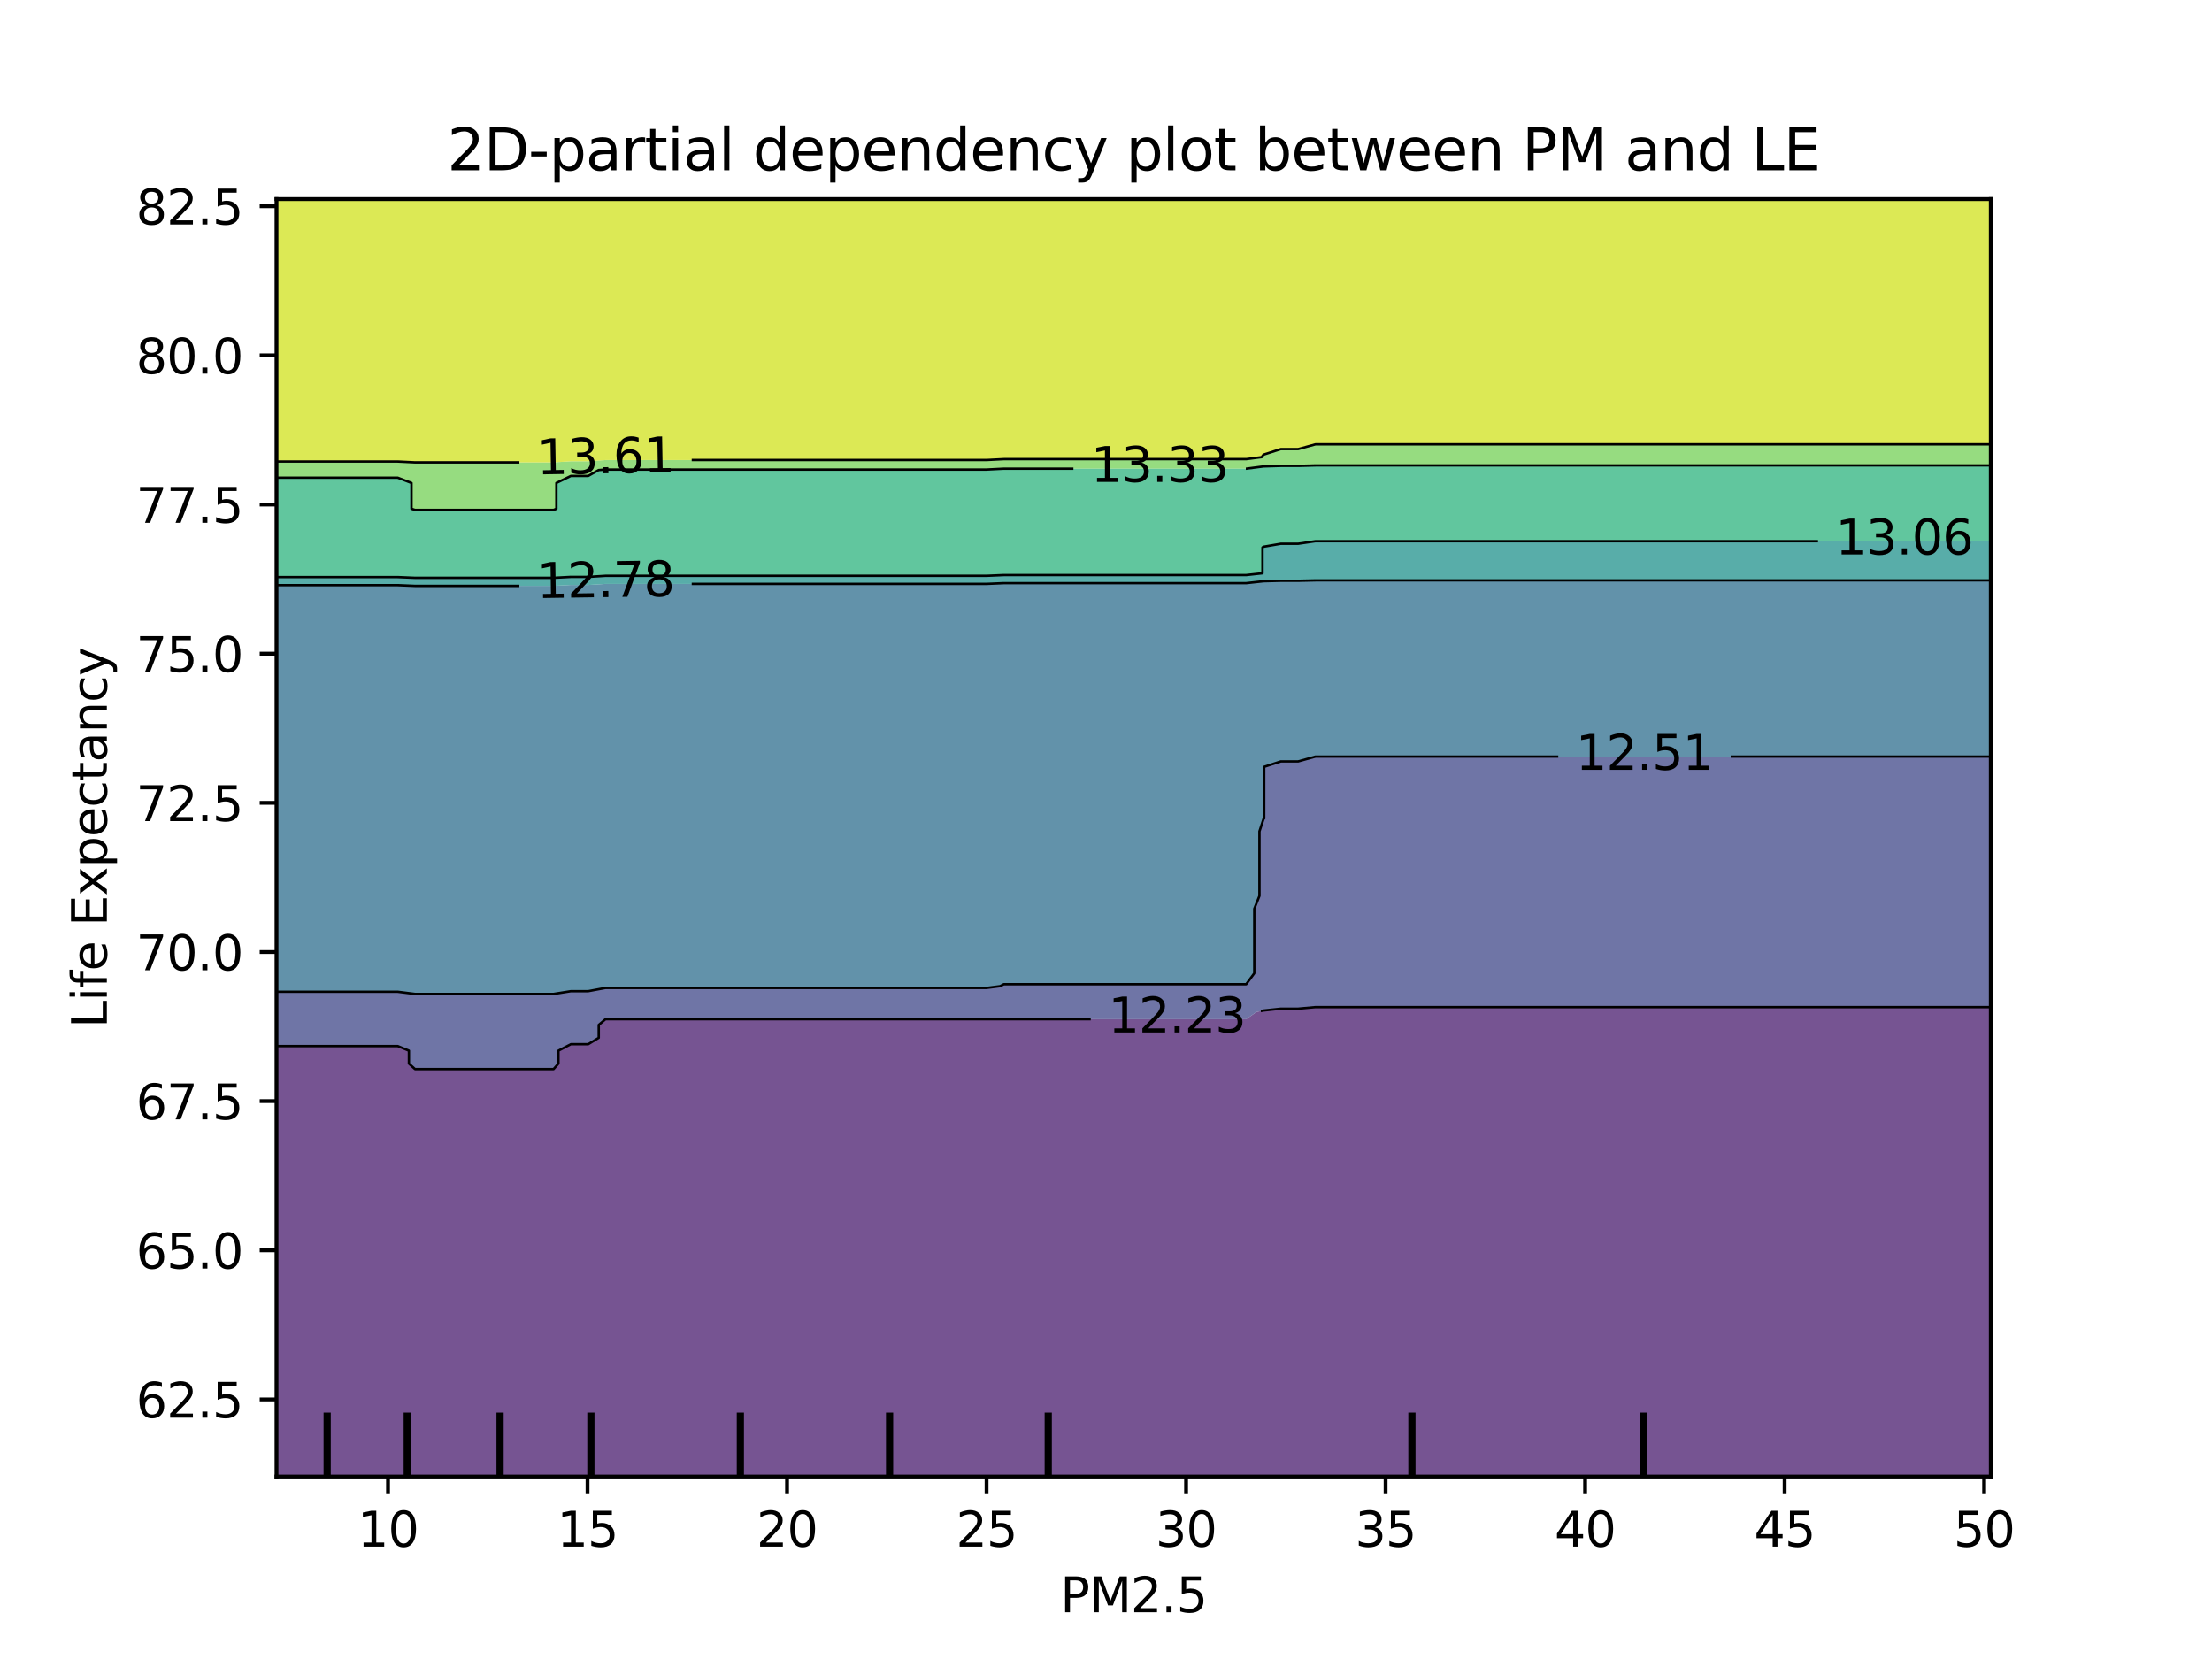 <?xml version="1.0" encoding="utf-8" standalone="no"?>
<!DOCTYPE svg PUBLIC "-//W3C//DTD SVG 1.1//EN"
  "http://www.w3.org/Graphics/SVG/1.1/DTD/svg11.dtd">
<svg xmlns:xlink="http://www.w3.org/1999/xlink" width="460.8pt" height="345.6pt" viewBox="0 0 460.8 345.6" xmlns="http://www.w3.org/2000/svg" version="1.1">
 <defs>
  <style type="text/css">*{stroke-linejoin: round; stroke-linecap: butt}</style>
 </defs>
 <g id="figure_1">
  <g id="patch_1">
   <path d="M 0 345.6 
L 460.8 345.6 
L 460.8 0 
L 0 0 
L 0 345.6 
z
" style="fill: none"/>
  </g>
  <g id="axes_1"/>
  <g id="axes_2">
   <g id="patch_2">
    <path d="M 57.6 307.584 
L 414.72 307.584 
L 414.72 41.472 
L 57.6 41.472 
L 57.6 307.584 
z
" style="fill: none"/>
   </g>
   <g id="PathCollection_1">
    <path d="M 61.207 307.584 
L 64.815 307.584 
L 68.422 307.584 
L 72.029 307.584 
L 75.636 307.584 
L 79.244 307.584 
L 82.851 307.584 
L 86.458 307.584 
L 90.065 307.584 
L 93.673 307.584 
L 97.28 307.584 
L 100.887 307.584 
L 104.495 307.584 
L 108.102 307.584 
L 111.709 307.584 
L 115.316 307.584 
L 118.924 307.584 
L 122.531 307.584 
L 126.138 307.584 
L 129.745 307.584 
L 133.353 307.584 
L 136.96 307.584 
L 140.567 307.584 
L 144.175 307.584 
L 147.782 307.584 
L 151.389 307.584 
L 154.996 307.584 
L 158.604 307.584 
L 162.211 307.584 
L 165.818 307.584 
L 169.425 307.584 
L 173.033 307.584 
L 176.64 307.584 
L 180.247 307.584 
L 183.855 307.584 
L 187.462 307.584 
L 191.069 307.584 
L 194.676 307.584 
L 198.284 307.584 
L 201.891 307.584 
L 205.498 307.584 
L 209.105 307.584 
L 212.713 307.584 
L 216.32 307.584 
L 219.927 307.584 
L 223.535 307.584 
L 227.142 307.584 
L 230.749 307.584 
L 234.356 307.584 
L 237.964 307.584 
L 241.571 307.584 
L 245.178 307.584 
L 248.785 307.584 
L 252.393 307.584 
L 256 307.584 
L 259.607 307.584 
L 263.215 307.584 
L 266.822 307.584 
L 270.429 307.584 
L 274.036 307.584 
L 277.644 307.584 
L 281.251 307.584 
L 284.858 307.584 
L 288.465 307.584 
L 292.073 307.584 
L 295.68 307.584 
L 299.287 307.584 
L 302.895 307.584 
L 306.502 307.584 
L 310.109 307.584 
L 313.716 307.584 
L 317.324 307.584 
L 320.931 307.584 
L 324.538 307.584 
L 328.145 307.584 
L 331.753 307.584 
L 335.36 307.584 
L 338.967 307.584 
L 342.575 307.584 
L 346.182 307.584 
L 349.789 307.584 
L 353.396 307.584 
L 357.004 307.584 
L 360.611 307.584 
L 364.218 307.584 
L 367.825 307.584 
L 371.433 307.584 
L 375.04 307.584 
L 378.647 307.584 
L 382.255 307.584 
L 385.862 307.584 
L 389.469 307.584 
L 393.076 307.584 
L 396.684 307.584 
L 400.291 307.584 
L 403.898 307.584 
L 407.505 307.584 
L 411.113 307.584 
L 414.72 307.584 
L 414.72 304.896 
L 414.72 302.208 
L 414.72 299.52 
L 414.72 296.832 
L 414.72 294.144 
L 414.72 291.456 
L 414.72 288.768 
L 414.72 286.08 
L 414.72 283.392 
L 414.72 280.704 
L 414.72 278.016 
L 414.72 275.328 
L 414.72 272.64 
L 414.72 269.952 
L 414.72 267.264 
L 414.72 264.576 
L 414.72 261.888 
L 414.72 259.2 
L 414.72 256.512 
L 414.72 253.824 
L 414.72 251.136 
L 414.72 248.448 
L 414.72 245.76 
L 414.72 243.072 
L 414.72 240.384 
L 414.72 237.696 
L 414.72 235.008 
L 414.72 232.32 
L 414.72 229.632 
L 414.72 226.944 
L 414.72 224.256 
L 414.72 221.568 
L 414.72 218.88 
L 414.72 216.192 
L 414.72 213.504 
L 414.72 210.816 
L 414.72 209.796 
L 411.113 209.796 
L 407.505 209.796 
L 403.898 209.796 
L 400.291 209.796 
L 396.684 209.796 
L 393.076 209.796 
L 389.469 209.796 
L 385.862 209.796 
L 382.255 209.796 
L 378.647 209.796 
L 375.04 209.796 
L 371.433 209.796 
L 367.825 209.796 
L 364.218 209.796 
L 360.611 209.796 
L 357.004 209.796 
L 353.396 209.796 
L 349.789 209.796 
L 346.182 209.796 
L 342.575 209.796 
L 338.967 209.796 
L 335.36 209.796 
L 331.753 209.796 
L 328.145 209.796 
L 324.538 209.796 
L 320.931 209.796 
L 317.324 209.796 
L 313.716 209.796 
L 310.109 209.796 
L 306.502 209.796 
L 302.895 209.796 
L 299.287 209.796 
L 295.68 209.796 
L 292.073 209.796 
L 288.465 209.796 
L 284.858 209.796 
L 281.251 209.796 
L 277.644 209.796 
L 274.036 209.796 
L 270.429 210.125 
L 266.822 210.125 
L 263.215 210.51 
L 261.738 210.816 
L 259.607 212.316 
L 256 212.316 
L 252.393 212.316 
L 248.785 212.316 
L 245.178 212.316 
L 241.571 212.316 
L 237.964 212.316 
L 234.356 212.316 
L 230.749 212.316 
L 227.142 212.316 
L 223.535 212.316 
L 219.927 212.316 
L 216.32 212.316 
L 212.713 212.316 
L 209.105 212.316 
L 205.498 212.316 
L 201.891 212.316 
L 198.284 212.316 
L 194.676 212.316 
L 191.069 212.316 
L 187.462 212.316 
L 183.855 212.316 
L 180.247 212.316 
L 176.64 212.316 
L 173.033 212.316 
L 169.425 212.316 
L 165.818 212.316 
L 162.211 212.316 
L 158.604 212.316 
L 154.996 212.316 
L 151.389 212.316 
L 147.782 212.316 
L 144.175 212.316 
L 140.567 212.316 
L 136.96 212.316 
L 133.353 212.316 
L 129.745 212.316 
L 126.138 212.316 
L 124.728 213.504 
L 124.728 216.192 
L 122.531 217.529 
L 118.924 217.529 
L 116.329 218.88 
L 116.329 221.568 
L 115.316 222.713 
L 111.709 222.713 
L 108.102 222.713 
L 104.495 222.713 
L 100.887 222.713 
L 97.28 222.713 
L 93.673 222.713 
L 90.065 222.713 
L 86.458 222.713 
L 85.181 221.568 
L 85.181 218.88 
L 82.851 217.918 
L 79.244 217.918 
L 75.636 217.918 
L 72.029 217.918 
L 68.422 217.918 
L 64.815 217.918 
L 61.207 217.918 
L 57.6 217.918 
L 57.6 218.88 
L 57.6 221.568 
L 57.6 224.256 
L 57.6 226.944 
L 57.6 229.632 
L 57.6 232.32 
L 57.6 235.008 
L 57.6 237.696 
L 57.6 240.384 
L 57.6 243.072 
L 57.6 245.76 
L 57.6 248.448 
L 57.6 251.136 
L 57.6 253.824 
L 57.6 256.512 
L 57.6 259.2 
L 57.6 261.888 
L 57.6 264.576 
L 57.6 267.264 
L 57.6 269.952 
L 57.6 272.64 
L 57.6 275.328 
L 57.6 278.016 
L 57.6 280.704 
L 57.6 283.392 
L 57.6 286.08 
L 57.6 288.768 
L 57.6 291.456 
L 57.6 294.144 
L 57.6 296.832 
L 57.6 299.52 
L 57.6 302.208 
L 57.6 304.896 
L 57.6 307.584 
z
" clip-path="url(#p5b848612e7)" style="fill: #481b6d; fill-opacity: 0.75"/>
   </g>
   <g id="PathCollection_2">
    <path d="M 86.458 222.713 
L 90.065 222.713 
L 93.673 222.713 
L 97.28 222.713 
L 100.887 222.713 
L 104.495 222.713 
L 108.102 222.713 
L 111.709 222.713 
L 115.316 222.713 
L 116.329 221.568 
L 116.329 218.88 
L 118.924 217.529 
L 122.531 217.529 
L 124.728 216.192 
L 124.728 213.504 
L 126.138 212.316 
L 129.745 212.316 
L 133.353 212.316 
L 136.96 212.316 
L 140.567 212.316 
L 144.175 212.316 
L 147.782 212.316 
L 151.389 212.316 
L 154.996 212.316 
L 158.604 212.316 
L 162.211 212.316 
L 165.818 212.316 
L 169.425 212.316 
L 173.033 212.316 
L 176.64 212.316 
L 180.247 212.316 
L 183.855 212.316 
L 187.462 212.316 
L 191.069 212.316 
L 194.676 212.316 
L 198.284 212.316 
L 201.891 212.316 
L 205.498 212.316 
L 209.105 212.316 
L 212.713 212.316 
L 216.32 212.316 
L 219.927 212.316 
L 223.535 212.316 
L 227.142 212.316 
L 230.749 212.316 
L 234.356 212.316 
L 237.964 212.316 
L 241.571 212.316 
L 245.178 212.316 
L 248.785 212.316 
L 252.393 212.316 
L 256 212.316 
L 259.607 212.316 
L 261.738 210.816 
L 263.215 210.51 
L 266.822 210.125 
L 270.429 210.125 
L 274.036 209.796 
L 277.644 209.796 
L 281.251 209.796 
L 284.858 209.796 
L 288.465 209.796 
L 292.073 209.796 
L 295.68 209.796 
L 299.287 209.796 
L 302.895 209.796 
L 306.502 209.796 
L 310.109 209.796 
L 313.716 209.796 
L 317.324 209.796 
L 320.931 209.796 
L 324.538 209.796 
L 328.145 209.796 
L 331.753 209.796 
L 335.36 209.796 
L 338.967 209.796 
L 342.575 209.796 
L 346.182 209.796 
L 349.789 209.796 
L 353.396 209.796 
L 357.004 209.796 
L 360.611 209.796 
L 364.218 209.796 
L 367.825 209.796 
L 371.433 209.796 
L 375.04 209.796 
L 378.647 209.796 
L 382.255 209.796 
L 385.862 209.796 
L 389.469 209.796 
L 393.076 209.796 
L 396.684 209.796 
L 400.291 209.796 
L 403.898 209.796 
L 407.505 209.796 
L 411.113 209.796 
L 414.72 209.796 
L 414.72 208.128 
L 414.72 205.44 
L 414.72 202.752 
L 414.72 200.064 
L 414.72 197.376 
L 414.72 194.688 
L 414.72 192 
L 414.72 189.312 
L 414.72 186.624 
L 414.72 183.936 
L 414.72 181.248 
L 414.72 178.56 
L 414.72 175.872 
L 414.72 173.184 
L 414.72 170.496 
L 414.72 167.808 
L 414.72 165.12 
L 414.72 162.432 
L 414.72 159.744 
L 414.72 157.605 
L 411.113 157.605 
L 407.505 157.605 
L 403.898 157.605 
L 400.291 157.605 
L 396.684 157.605 
L 393.076 157.605 
L 389.469 157.605 
L 385.862 157.605 
L 382.255 157.605 
L 378.647 157.605 
L 375.04 157.605 
L 371.433 157.605 
L 367.825 157.605 
L 364.218 157.605 
L 360.611 157.605 
L 357.004 157.605 
L 353.396 157.605 
L 349.789 157.605 
L 346.182 157.605 
L 342.575 157.605 
L 338.967 157.605 
L 335.36 157.605 
L 331.753 157.605 
L 328.145 157.605 
L 324.538 157.605 
L 320.931 157.605 
L 317.324 157.605 
L 313.716 157.605 
L 310.109 157.605 
L 306.502 157.605 
L 302.895 157.605 
L 299.287 157.605 
L 295.68 157.605 
L 292.073 157.605 
L 288.465 157.605 
L 284.858 157.605 
L 281.251 157.605 
L 277.644 157.605 
L 274.036 157.605 
L 270.429 158.612 
L 266.822 158.612 
L 263.349 159.744 
L 263.349 162.432 
L 263.349 165.12 
L 263.349 167.808 
L 263.349 170.496 
L 263.215 170.596 
L 262.367 173.184 
L 262.367 175.872 
L 262.367 178.56 
L 262.367 181.248 
L 262.367 183.936 
L 262.367 186.624 
L 261.291 189.312 
L 261.291 192 
L 261.291 194.688 
L 261.291 197.376 
L 261.291 200.064 
L 261.291 202.752 
L 259.607 205.031 
L 256 205.031 
L 252.393 205.031 
L 248.785 205.031 
L 245.178 205.031 
L 241.571 205.031 
L 237.964 205.031 
L 234.356 205.031 
L 230.749 205.031 
L 227.142 205.031 
L 223.535 205.031 
L 219.927 205.031 
L 216.32 205.031 
L 212.713 205.031 
L 209.105 205.031 
L 208.331 205.44 
L 205.498 205.805 
L 201.891 205.805 
L 198.284 205.805 
L 194.676 205.805 
L 191.069 205.805 
L 187.462 205.805 
L 183.855 205.805 
L 180.247 205.805 
L 176.64 205.805 
L 173.033 205.805 
L 169.425 205.805 
L 165.818 205.805 
L 162.211 205.805 
L 158.604 205.805 
L 154.996 205.805 
L 151.389 205.805 
L 147.782 205.805 
L 144.175 205.805 
L 140.567 205.805 
L 136.96 205.805 
L 133.353 205.805 
L 129.745 205.805 
L 126.138 205.805 
L 122.531 206.479 
L 118.924 206.479 
L 115.316 207.055 
L 111.709 207.055 
L 108.102 207.055 
L 104.495 207.055 
L 100.887 207.055 
L 97.28 207.055 
L 93.673 207.055 
L 90.065 207.055 
L 86.458 207.055 
L 82.851 206.598 
L 79.244 206.598 
L 75.636 206.598 
L 72.029 206.598 
L 68.422 206.598 
L 64.815 206.598 
L 61.207 206.598 
L 57.6 206.598 
L 57.6 208.128 
L 57.6 210.816 
L 57.6 213.504 
L 57.6 216.192 
L 57.6 217.918 
L 61.207 217.918 
L 64.815 217.918 
L 68.422 217.918 
L 72.029 217.918 
L 75.636 217.918 
L 79.244 217.918 
L 82.851 217.918 
L 85.181 218.88 
L 85.181 221.568 
z
" clip-path="url(#p5b848612e7)" style="fill: #3f4788; fill-opacity: 0.75"/>
   </g>
   <g id="PathCollection_3">
    <path d="M 61.207 206.598 
L 64.815 206.598 
L 68.422 206.598 
L 72.029 206.598 
L 75.636 206.598 
L 79.244 206.598 
L 82.851 206.598 
L 86.458 207.055 
L 90.065 207.055 
L 93.673 207.055 
L 97.28 207.055 
L 100.887 207.055 
L 104.495 207.055 
L 108.102 207.055 
L 111.709 207.055 
L 115.316 207.055 
L 118.924 206.479 
L 122.531 206.479 
L 126.138 205.805 
L 129.745 205.805 
L 133.353 205.805 
L 136.96 205.805 
L 140.567 205.805 
L 144.175 205.805 
L 147.782 205.805 
L 151.389 205.805 
L 154.996 205.805 
L 158.604 205.805 
L 162.211 205.805 
L 165.818 205.805 
L 169.425 205.805 
L 173.033 205.805 
L 176.64 205.805 
L 180.247 205.805 
L 183.855 205.805 
L 187.462 205.805 
L 191.069 205.805 
L 194.676 205.805 
L 198.284 205.805 
L 201.891 205.805 
L 205.498 205.805 
L 208.331 205.44 
L 209.105 205.031 
L 212.713 205.031 
L 216.32 205.031 
L 219.927 205.031 
L 223.535 205.031 
L 227.142 205.031 
L 230.749 205.031 
L 234.356 205.031 
L 237.964 205.031 
L 241.571 205.031 
L 245.178 205.031 
L 248.785 205.031 
L 252.393 205.031 
L 256 205.031 
L 259.607 205.031 
L 261.291 202.752 
L 261.291 200.064 
L 261.291 197.376 
L 261.291 194.688 
L 261.291 192 
L 261.291 189.312 
L 262.367 186.624 
L 262.367 183.936 
L 262.367 181.248 
L 262.367 178.56 
L 262.367 175.872 
L 262.367 173.184 
L 263.215 170.596 
L 263.349 170.496 
L 263.349 167.808 
L 263.349 165.12 
L 263.349 162.432 
L 263.349 159.744 
L 266.822 158.612 
L 270.429 158.612 
L 274.036 157.605 
L 277.644 157.605 
L 281.251 157.605 
L 284.858 157.605 
L 288.465 157.605 
L 292.073 157.605 
L 295.68 157.605 
L 299.287 157.605 
L 302.895 157.605 
L 306.502 157.605 
L 310.109 157.605 
L 313.716 157.605 
L 317.324 157.605 
L 320.931 157.605 
L 324.538 157.605 
L 328.145 157.605 
L 331.753 157.605 
L 335.36 157.605 
L 338.967 157.605 
L 342.575 157.605 
L 346.182 157.605 
L 349.789 157.605 
L 353.396 157.605 
L 357.004 157.605 
L 360.611 157.605 
L 364.218 157.605 
L 367.825 157.605 
L 371.433 157.605 
L 375.04 157.605 
L 378.647 157.605 
L 382.255 157.605 
L 385.862 157.605 
L 389.469 157.605 
L 393.076 157.605 
L 396.684 157.605 
L 400.291 157.605 
L 403.898 157.605 
L 407.505 157.605 
L 411.113 157.605 
L 414.72 157.605 
L 414.72 157.056 
L 414.72 154.368 
L 414.72 151.68 
L 414.72 148.992 
L 414.72 146.304 
L 414.72 143.616 
L 414.72 140.928 
L 414.72 138.24 
L 414.72 135.552 
L 414.72 132.864 
L 414.72 130.176 
L 414.72 127.488 
L 414.72 124.8 
L 414.72 122.112 
L 414.72 120.903 
L 411.113 120.903 
L 407.505 120.903 
L 403.898 120.903 
L 400.291 120.903 
L 396.684 120.903 
L 393.076 120.903 
L 389.469 120.903 
L 385.862 120.903 
L 382.255 120.903 
L 378.647 120.903 
L 375.04 120.903 
L 371.433 120.903 
L 367.825 120.903 
L 364.218 120.903 
L 360.611 120.903 
L 357.004 120.903 
L 353.396 120.903 
L 349.789 120.903 
L 346.182 120.903 
L 342.575 120.903 
L 338.967 120.903 
L 335.36 120.903 
L 331.753 120.903 
L 328.145 120.903 
L 324.538 120.903 
L 320.931 120.903 
L 317.324 120.903 
L 313.716 120.903 
L 310.109 120.903 
L 306.502 120.903 
L 302.895 120.903 
L 299.287 120.903 
L 295.68 120.903 
L 292.073 120.903 
L 288.465 120.903 
L 284.858 120.903 
L 281.251 120.903 
L 277.644 120.903 
L 274.036 120.903 
L 270.429 120.986 
L 266.822 120.986 
L 263.215 121.082 
L 259.607 121.478 
L 256 121.478 
L 252.393 121.478 
L 248.785 121.478 
L 245.178 121.478 
L 241.571 121.478 
L 237.964 121.478 
L 234.356 121.478 
L 230.749 121.478 
L 227.142 121.478 
L 223.535 121.478 
L 219.927 121.478 
L 216.32 121.478 
L 212.713 121.478 
L 209.105 121.478 
L 205.498 121.633 
L 201.891 121.633 
L 198.284 121.633 
L 194.676 121.633 
L 191.069 121.633 
L 187.462 121.633 
L 183.855 121.633 
L 180.247 121.633 
L 176.64 121.633 
L 173.033 121.633 
L 169.425 121.633 
L 165.818 121.633 
L 162.211 121.633 
L 158.604 121.633 
L 154.996 121.633 
L 151.389 121.633 
L 147.782 121.633 
L 144.175 121.633 
L 140.567 121.633 
L 136.96 121.633 
L 133.353 121.633 
L 129.745 121.633 
L 126.138 121.633 
L 122.531 121.857 
L 118.924 121.857 
L 115.316 122.049 
L 111.709 122.049 
L 108.102 122.049 
L 104.495 122.049 
L 100.887 122.049 
L 97.28 122.049 
L 93.673 122.049 
L 90.065 122.049 
L 86.458 122.049 
L 82.851 121.897 
L 79.244 121.897 
L 75.636 121.897 
L 72.029 121.897 
L 68.422 121.897 
L 64.815 121.897 
L 61.207 121.897 
L 57.6 121.897 
L 57.6 122.112 
L 57.6 124.8 
L 57.6 127.488 
L 57.6 130.176 
L 57.6 132.864 
L 57.6 135.552 
L 57.6 138.24 
L 57.6 140.928 
L 57.6 143.616 
L 57.6 146.304 
L 57.6 148.992 
L 57.6 151.68 
L 57.6 154.368 
L 57.6 157.056 
L 57.6 159.744 
L 57.6 162.432 
L 57.6 165.12 
L 57.6 167.808 
L 57.6 170.496 
L 57.6 173.184 
L 57.6 175.872 
L 57.6 178.56 
L 57.6 181.248 
L 57.6 183.936 
L 57.6 186.624 
L 57.6 189.312 
L 57.6 192 
L 57.6 194.688 
L 57.6 197.376 
L 57.6 200.064 
L 57.6 202.752 
L 57.6 205.44 
L 57.6 206.598 
z
" clip-path="url(#p5b848612e7)" style="fill: #2e6e8e; fill-opacity: 0.75"/>
   </g>
   <g id="PathCollection_4">
    <path d="M 61.207 121.897 
L 64.815 121.897 
L 68.422 121.897 
L 72.029 121.897 
L 75.636 121.897 
L 79.244 121.897 
L 82.851 121.897 
L 86.458 122.049 
L 90.065 122.049 
L 93.673 122.049 
L 97.28 122.049 
L 100.887 122.049 
L 104.495 122.049 
L 108.102 122.049 
L 111.709 122.049 
L 115.316 122.049 
L 118.924 121.857 
L 122.531 121.857 
L 126.138 121.633 
L 129.745 121.633 
L 133.353 121.633 
L 136.96 121.633 
L 140.567 121.633 
L 144.175 121.633 
L 147.782 121.633 
L 151.389 121.633 
L 154.996 121.633 
L 158.604 121.633 
L 162.211 121.633 
L 165.818 121.633 
L 169.425 121.633 
L 173.033 121.633 
L 176.64 121.633 
L 180.247 121.633 
L 183.855 121.633 
L 187.462 121.633 
L 191.069 121.633 
L 194.676 121.633 
L 198.284 121.633 
L 201.891 121.633 
L 205.498 121.633 
L 209.105 121.478 
L 212.713 121.478 
L 216.32 121.478 
L 219.927 121.478 
L 223.535 121.478 
L 227.142 121.478 
L 230.749 121.478 
L 234.356 121.478 
L 237.964 121.478 
L 241.571 121.478 
L 245.178 121.478 
L 248.785 121.478 
L 252.393 121.478 
L 256 121.478 
L 259.607 121.478 
L 263.215 121.082 
L 266.822 120.986 
L 270.429 120.986 
L 274.036 120.903 
L 277.644 120.903 
L 281.251 120.903 
L 284.858 120.903 
L 288.465 120.903 
L 292.073 120.903 
L 295.68 120.903 
L 299.287 120.903 
L 302.895 120.903 
L 306.502 120.903 
L 310.109 120.903 
L 313.716 120.903 
L 317.324 120.903 
L 320.931 120.903 
L 324.538 120.903 
L 328.145 120.903 
L 331.753 120.903 
L 335.36 120.903 
L 338.967 120.903 
L 342.575 120.903 
L 346.182 120.903 
L 349.789 120.903 
L 353.396 120.903 
L 357.004 120.903 
L 360.611 120.903 
L 364.218 120.903 
L 367.825 120.903 
L 371.433 120.903 
L 375.04 120.903 
L 378.647 120.903 
L 382.255 120.903 
L 385.862 120.903 
L 389.469 120.903 
L 393.076 120.903 
L 396.684 120.903 
L 400.291 120.903 
L 403.898 120.903 
L 407.505 120.903 
L 411.113 120.903 
L 414.72 120.903 
L 414.72 119.424 
L 414.72 116.736 
L 414.72 114.048 
L 414.72 112.747 
L 411.113 112.747 
L 407.505 112.747 
L 403.898 112.747 
L 400.291 112.747 
L 396.684 112.747 
L 393.076 112.747 
L 389.469 112.747 
L 385.862 112.747 
L 382.255 112.747 
L 378.647 112.747 
L 375.04 112.747 
L 371.433 112.747 
L 367.825 112.747 
L 364.218 112.747 
L 360.611 112.747 
L 357.004 112.747 
L 353.396 112.747 
L 349.789 112.747 
L 346.182 112.747 
L 342.575 112.747 
L 338.967 112.747 
L 335.36 112.747 
L 331.753 112.747 
L 328.145 112.747 
L 324.538 112.747 
L 320.931 112.747 
L 317.324 112.747 
L 313.716 112.747 
L 310.109 112.747 
L 306.502 112.747 
L 302.895 112.747 
L 299.287 112.747 
L 295.68 112.747 
L 292.073 112.747 
L 288.465 112.747 
L 284.858 112.747 
L 281.251 112.747 
L 277.644 112.747 
L 274.036 112.747 
L 270.429 113.276 
L 266.822 113.276 
L 263.215 113.895 
L 262.997 114.048 
L 262.997 116.736 
L 262.997 119.424 
L 259.607 119.796 
L 256 119.796 
L 252.393 119.796 
L 248.785 119.796 
L 245.178 119.796 
L 241.571 119.796 
L 237.964 119.796 
L 234.356 119.796 
L 230.749 119.796 
L 227.142 119.796 
L 223.535 119.796 
L 219.927 119.796 
L 216.32 119.796 
L 212.713 119.796 
L 209.105 119.796 
L 205.498 119.951 
L 201.891 119.951 
L 198.284 119.951 
L 194.676 119.951 
L 191.069 119.951 
L 187.462 119.951 
L 183.855 119.951 
L 180.247 119.951 
L 176.64 119.951 
L 173.033 119.951 
L 169.425 119.951 
L 165.818 119.951 
L 162.211 119.951 
L 158.604 119.951 
L 154.996 119.951 
L 151.389 119.951 
L 147.782 119.951 
L 144.175 119.951 
L 140.567 119.951 
L 136.96 119.951 
L 133.353 119.951 
L 129.745 119.951 
L 126.138 119.951 
L 122.531 120.175 
L 118.924 120.175 
L 115.316 120.367 
L 111.709 120.367 
L 108.102 120.367 
L 104.495 120.367 
L 100.887 120.367 
L 97.28 120.367 
L 93.673 120.367 
L 90.065 120.367 
L 86.458 120.367 
L 82.851 120.215 
L 79.244 120.215 
L 75.636 120.215 
L 72.029 120.215 
L 68.422 120.215 
L 64.815 120.215 
L 61.207 120.215 
L 57.6 120.215 
L 57.6 121.897 
z
" clip-path="url(#p5b848612e7)" style="fill: #21918c; fill-opacity: 0.75"/>
   </g>
   <g id="PathCollection_5">
    <path d="M 61.207 120.215 
L 64.815 120.215 
L 68.422 120.215 
L 72.029 120.215 
L 75.636 120.215 
L 79.244 120.215 
L 82.851 120.215 
L 86.458 120.367 
L 90.065 120.367 
L 93.673 120.367 
L 97.28 120.367 
L 100.887 120.367 
L 104.495 120.367 
L 108.102 120.367 
L 111.709 120.367 
L 115.316 120.367 
L 118.924 120.175 
L 122.531 120.175 
L 126.138 119.951 
L 129.745 119.951 
L 133.353 119.951 
L 136.96 119.951 
L 140.567 119.951 
L 144.175 119.951 
L 147.782 119.951 
L 151.389 119.951 
L 154.996 119.951 
L 158.604 119.951 
L 162.211 119.951 
L 165.818 119.951 
L 169.425 119.951 
L 173.033 119.951 
L 176.64 119.951 
L 180.247 119.951 
L 183.855 119.951 
L 187.462 119.951 
L 191.069 119.951 
L 194.676 119.951 
L 198.284 119.951 
L 201.891 119.951 
L 205.498 119.951 
L 209.105 119.796 
L 212.713 119.796 
L 216.32 119.796 
L 219.927 119.796 
L 223.535 119.796 
L 227.142 119.796 
L 230.749 119.796 
L 234.356 119.796 
L 237.964 119.796 
L 241.571 119.796 
L 245.178 119.796 
L 248.785 119.796 
L 252.393 119.796 
L 256 119.796 
L 259.607 119.796 
L 262.997 119.424 
L 262.997 116.736 
L 262.997 114.048 
L 263.215 113.895 
L 266.822 113.276 
L 270.429 113.276 
L 274.036 112.747 
L 277.644 112.747 
L 281.251 112.747 
L 284.858 112.747 
L 288.465 112.747 
L 292.073 112.747 
L 295.68 112.747 
L 299.287 112.747 
L 302.895 112.747 
L 306.502 112.747 
L 310.109 112.747 
L 313.716 112.747 
L 317.324 112.747 
L 320.931 112.747 
L 324.538 112.747 
L 328.145 112.747 
L 331.753 112.747 
L 335.36 112.747 
L 338.967 112.747 
L 342.575 112.747 
L 346.182 112.747 
L 349.789 112.747 
L 353.396 112.747 
L 357.004 112.747 
L 360.611 112.747 
L 364.218 112.747 
L 367.825 112.747 
L 371.433 112.747 
L 375.04 112.747 
L 378.647 112.747 
L 382.255 112.747 
L 385.862 112.747 
L 389.469 112.747 
L 393.076 112.747 
L 396.684 112.747 
L 400.291 112.747 
L 403.898 112.747 
L 407.505 112.747 
L 411.113 112.747 
L 414.72 112.747 
L 414.72 111.36 
L 414.72 108.672 
L 414.72 105.984 
L 414.72 103.296 
L 414.72 100.608 
L 414.72 97.92 
L 414.72 96.954 
L 411.113 96.954 
L 407.505 96.954 
L 403.898 96.954 
L 400.291 96.954 
L 396.684 96.954 
L 393.076 96.954 
L 389.469 96.954 
L 385.862 96.954 
L 382.255 96.954 
L 378.647 96.954 
L 375.04 96.954 
L 371.433 96.954 
L 367.825 96.954 
L 364.218 96.954 
L 360.611 96.954 
L 357.004 96.954 
L 353.396 96.954 
L 349.789 96.954 
L 346.182 96.954 
L 342.575 96.954 
L 338.967 96.954 
L 335.36 96.954 
L 331.753 96.954 
L 328.145 96.954 
L 324.538 96.954 
L 320.931 96.954 
L 317.324 96.954 
L 313.716 96.954 
L 310.109 96.954 
L 306.502 96.954 
L 302.895 96.954 
L 299.287 96.954 
L 295.68 96.954 
L 292.073 96.954 
L 288.465 96.954 
L 284.858 96.954 
L 281.251 96.954 
L 277.644 96.954 
L 274.036 96.954 
L 270.429 97.051 
L 266.822 97.051 
L 263.215 97.165 
L 259.607 97.632 
L 256 97.632 
L 252.393 97.632 
L 248.785 97.632 
L 245.178 97.632 
L 241.571 97.632 
L 237.964 97.632 
L 234.356 97.632 
L 230.749 97.632 
L 227.142 97.632 
L 223.535 97.632 
L 219.927 97.632 
L 216.32 97.632 
L 212.713 97.632 
L 209.105 97.632 
L 205.498 97.815 
L 201.891 97.815 
L 198.284 97.815 
L 194.676 97.815 
L 191.069 97.815 
L 187.462 97.815 
L 183.855 97.815 
L 180.247 97.815 
L 176.64 97.815 
L 173.033 97.815 
L 169.425 97.815 
L 165.818 97.815 
L 162.211 97.815 
L 158.604 97.815 
L 154.996 97.815 
L 151.389 97.815 
L 147.782 97.815 
L 144.175 97.815 
L 140.567 97.815 
L 136.96 97.815 
L 133.353 97.815 
L 129.745 97.815 
L 126.138 97.815 
L 124.701 97.92 
L 122.531 99.147 
L 118.924 99.147 
L 115.904 100.608 
L 115.904 103.296 
L 115.904 105.984 
L 115.316 106.222 
L 111.709 106.222 
L 108.102 106.222 
L 104.495 106.222 
L 100.887 106.222 
L 97.28 106.222 
L 93.673 106.222 
L 90.065 106.222 
L 86.458 106.222 
L 85.718 105.984 
L 85.718 103.296 
L 85.718 100.608 
L 82.851 99.509 
L 79.244 99.509 
L 75.636 99.509 
L 72.029 99.509 
L 68.422 99.509 
L 64.815 99.509 
L 61.207 99.509 
L 57.6 99.509 
L 57.6 100.608 
L 57.6 103.296 
L 57.6 105.984 
L 57.6 108.672 
L 57.6 111.36 
L 57.6 114.048 
L 57.6 116.736 
L 57.6 119.424 
L 57.6 120.215 
z
" clip-path="url(#p5b848612e7)" style="fill: #2db27d; fill-opacity: 0.75"/>
   </g>
   <g id="PathCollection_6">
    <path d="M 86.458 106.222 
L 90.065 106.222 
L 93.673 106.222 
L 97.28 106.222 
L 100.887 106.222 
L 104.495 106.222 
L 108.102 106.222 
L 111.709 106.222 
L 115.316 106.222 
L 115.904 105.984 
L 115.904 103.296 
L 115.904 100.608 
L 118.924 99.147 
L 122.531 99.147 
L 124.701 97.92 
L 126.138 97.815 
L 129.745 97.815 
L 133.353 97.815 
L 136.96 97.815 
L 140.567 97.815 
L 144.175 97.815 
L 147.782 97.815 
L 151.389 97.815 
L 154.996 97.815 
L 158.604 97.815 
L 162.211 97.815 
L 165.818 97.815 
L 169.425 97.815 
L 173.033 97.815 
L 176.64 97.815 
L 180.247 97.815 
L 183.855 97.815 
L 187.462 97.815 
L 191.069 97.815 
L 194.676 97.815 
L 198.284 97.815 
L 201.891 97.815 
L 205.498 97.815 
L 209.105 97.632 
L 212.713 97.632 
L 216.32 97.632 
L 219.927 97.632 
L 223.535 97.632 
L 227.142 97.632 
L 230.749 97.632 
L 234.356 97.632 
L 237.964 97.632 
L 241.571 97.632 
L 245.178 97.632 
L 248.785 97.632 
L 252.393 97.632 
L 256 97.632 
L 259.607 97.632 
L 263.215 97.165 
L 266.822 97.051 
L 270.429 97.051 
L 274.036 96.954 
L 277.644 96.954 
L 281.251 96.954 
L 284.858 96.954 
L 288.465 96.954 
L 292.073 96.954 
L 295.68 96.954 
L 299.287 96.954 
L 302.895 96.954 
L 306.502 96.954 
L 310.109 96.954 
L 313.716 96.954 
L 317.324 96.954 
L 320.931 96.954 
L 324.538 96.954 
L 328.145 96.954 
L 331.753 96.954 
L 335.36 96.954 
L 338.967 96.954 
L 342.575 96.954 
L 346.182 96.954 
L 349.789 96.954 
L 353.396 96.954 
L 357.004 96.954 
L 360.611 96.954 
L 364.218 96.954 
L 367.825 96.954 
L 371.433 96.954 
L 375.04 96.954 
L 378.647 96.954 
L 382.255 96.954 
L 385.862 96.954 
L 389.469 96.954 
L 393.076 96.954 
L 396.684 96.954 
L 400.291 96.954 
L 403.898 96.954 
L 407.505 96.954 
L 411.113 96.954 
L 414.72 96.954 
L 414.72 95.232 
L 414.72 92.562 
L 411.113 92.562 
L 407.505 92.562 
L 403.898 92.562 
L 400.291 92.562 
L 396.684 92.562 
L 393.076 92.562 
L 389.469 92.562 
L 385.862 92.562 
L 382.255 92.562 
L 378.647 92.562 
L 375.04 92.562 
L 371.433 92.562 
L 367.825 92.562 
L 364.218 92.562 
L 360.611 92.562 
L 357.004 92.562 
L 353.396 92.562 
L 349.789 92.562 
L 346.182 92.562 
L 342.575 92.562 
L 338.967 92.562 
L 335.36 92.562 
L 331.753 92.562 
L 328.145 92.562 
L 324.538 92.562 
L 320.931 92.562 
L 317.324 92.562 
L 313.716 92.562 
L 310.109 92.562 
L 306.502 92.562 
L 302.895 92.562 
L 299.287 92.562 
L 295.68 92.562 
L 292.073 92.562 
L 288.465 92.562 
L 284.858 92.562 
L 281.251 92.562 
L 277.644 92.562 
L 274.036 92.562 
L 270.429 93.554 
L 266.822 93.554 
L 263.215 94.712 
L 262.82 95.232 
L 259.607 95.648 
L 256 95.648 
L 252.393 95.648 
L 248.785 95.648 
L 245.178 95.648 
L 241.571 95.648 
L 237.964 95.648 
L 234.356 95.648 
L 230.749 95.648 
L 227.142 95.648 
L 223.535 95.648 
L 219.927 95.648 
L 216.32 95.648 
L 212.713 95.648 
L 209.105 95.648 
L 205.498 95.831 
L 201.891 95.831 
L 198.284 95.831 
L 194.676 95.831 
L 191.069 95.831 
L 187.462 95.831 
L 183.855 95.831 
L 180.247 95.831 
L 176.64 95.831 
L 173.033 95.831 
L 169.425 95.831 
L 165.818 95.831 
L 162.211 95.831 
L 158.604 95.831 
L 154.996 95.831 
L 151.389 95.831 
L 147.782 95.831 
L 144.175 95.831 
L 140.567 95.831 
L 136.96 95.831 
L 133.353 95.831 
L 129.745 95.831 
L 126.138 95.831 
L 122.531 96.095 
L 118.924 96.095 
L 115.316 96.321 
L 111.709 96.321 
L 108.102 96.321 
L 104.495 96.321 
L 100.887 96.321 
L 97.28 96.321 
L 93.673 96.321 
L 90.065 96.321 
L 86.458 96.321 
L 82.851 96.142 
L 79.244 96.142 
L 75.636 96.142 
L 72.029 96.142 
L 68.422 96.142 
L 64.815 96.142 
L 61.207 96.142 
L 57.6 96.142 
L 57.6 97.92 
L 57.6 99.509 
L 61.207 99.509 
L 64.815 99.509 
L 68.422 99.509 
L 72.029 99.509 
L 75.636 99.509 
L 79.244 99.509 
L 82.851 99.509 
L 85.718 100.608 
L 85.718 103.296 
L 85.718 105.984 
z
" clip-path="url(#p5b848612e7)" style="fill: #73d056; fill-opacity: 0.75"/>
   </g>
   <g id="PathCollection_7">
    <path d="M 61.207 96.142 
L 64.815 96.142 
L 68.422 96.142 
L 72.029 96.142 
L 75.636 96.142 
L 79.244 96.142 
L 82.851 96.142 
L 86.458 96.321 
L 90.065 96.321 
L 93.673 96.321 
L 97.28 96.321 
L 100.887 96.321 
L 104.495 96.321 
L 108.102 96.321 
L 111.709 96.321 
L 115.316 96.321 
L 118.924 96.095 
L 122.531 96.095 
L 126.138 95.831 
L 129.745 95.831 
L 133.353 95.831 
L 136.96 95.831 
L 140.567 95.831 
L 144.175 95.831 
L 147.782 95.831 
L 151.389 95.831 
L 154.996 95.831 
L 158.604 95.831 
L 162.211 95.831 
L 165.818 95.831 
L 169.425 95.831 
L 173.033 95.831 
L 176.64 95.831 
L 180.247 95.831 
L 183.855 95.831 
L 187.462 95.831 
L 191.069 95.831 
L 194.676 95.831 
L 198.284 95.831 
L 201.891 95.831 
L 205.498 95.831 
L 209.105 95.648 
L 212.713 95.648 
L 216.32 95.648 
L 219.927 95.648 
L 223.535 95.648 
L 227.142 95.648 
L 230.749 95.648 
L 234.356 95.648 
L 237.964 95.648 
L 241.571 95.648 
L 245.178 95.648 
L 248.785 95.648 
L 252.393 95.648 
L 256 95.648 
L 259.607 95.648 
L 262.82 95.232 
L 263.215 94.712 
L 266.822 93.554 
L 270.429 93.554 
L 274.036 92.562 
L 277.644 92.562 
L 281.251 92.562 
L 284.858 92.562 
L 288.465 92.562 
L 292.073 92.562 
L 295.68 92.562 
L 299.287 92.562 
L 302.895 92.562 
L 306.502 92.562 
L 310.109 92.562 
L 313.716 92.562 
L 317.324 92.562 
L 320.931 92.562 
L 324.538 92.562 
L 328.145 92.562 
L 331.753 92.562 
L 335.36 92.562 
L 338.967 92.562 
L 342.575 92.562 
L 346.182 92.562 
L 349.789 92.562 
L 353.396 92.562 
L 357.004 92.562 
L 360.611 92.562 
L 364.218 92.562 
L 367.825 92.562 
L 371.433 92.562 
L 375.04 92.562 
L 378.647 92.562 
L 382.255 92.562 
L 385.862 92.562 
L 389.469 92.562 
L 393.076 92.562 
L 396.684 92.562 
L 400.291 92.562 
L 403.898 92.562 
L 407.505 92.562 
L 411.113 92.562 
L 414.72 92.562 
L 414.72 92.544 
L 414.72 89.856 
L 414.72 87.168 
L 414.72 84.48 
L 414.72 81.792 
L 414.72 79.104 
L 414.72 76.416 
L 414.72 73.728 
L 414.72 71.04 
L 414.72 68.352 
L 414.72 65.664 
L 414.72 62.976 
L 414.72 60.288 
L 414.72 57.6 
L 414.72 54.912 
L 414.72 52.224 
L 414.72 49.536 
L 414.72 46.848 
L 414.72 44.16 
L 414.72 41.472 
L 411.113 41.472 
L 407.505 41.472 
L 403.898 41.472 
L 400.291 41.472 
L 396.684 41.472 
L 393.076 41.472 
L 389.469 41.472 
L 385.862 41.472 
L 382.255 41.472 
L 378.647 41.472 
L 375.04 41.472 
L 371.433 41.472 
L 367.825 41.472 
L 364.218 41.472 
L 360.611 41.472 
L 357.004 41.472 
L 353.396 41.472 
L 349.789 41.472 
L 346.182 41.472 
L 342.575 41.472 
L 338.967 41.472 
L 335.36 41.472 
L 331.753 41.472 
L 328.145 41.472 
L 324.538 41.472 
L 320.931 41.472 
L 317.324 41.472 
L 313.716 41.472 
L 310.109 41.472 
L 306.502 41.472 
L 302.895 41.472 
L 299.287 41.472 
L 295.68 41.472 
L 292.073 41.472 
L 288.465 41.472 
L 284.858 41.472 
L 281.251 41.472 
L 277.644 41.472 
L 274.036 41.472 
L 270.429 41.472 
L 266.822 41.472 
L 263.215 41.472 
L 259.607 41.472 
L 256 41.472 
L 252.393 41.472 
L 248.785 41.472 
L 245.178 41.472 
L 241.571 41.472 
L 237.964 41.472 
L 234.356 41.472 
L 230.749 41.472 
L 227.142 41.472 
L 223.535 41.472 
L 219.927 41.472 
L 216.32 41.472 
L 212.713 41.472 
L 209.105 41.472 
L 205.498 41.472 
L 201.891 41.472 
L 198.284 41.472 
L 194.676 41.472 
L 191.069 41.472 
L 187.462 41.472 
L 183.855 41.472 
L 180.247 41.472 
L 176.64 41.472 
L 173.033 41.472 
L 169.425 41.472 
L 165.818 41.472 
L 162.211 41.472 
L 158.604 41.472 
L 154.996 41.472 
L 151.389 41.472 
L 147.782 41.472 
L 144.175 41.472 
L 140.567 41.472 
L 136.96 41.472 
L 133.353 41.472 
L 129.745 41.472 
L 126.138 41.472 
L 122.531 41.472 
L 118.924 41.472 
L 115.316 41.472 
L 111.709 41.472 
L 108.102 41.472 
L 104.495 41.472 
L 100.887 41.472 
L 97.28 41.472 
L 93.673 41.472 
L 90.065 41.472 
L 86.458 41.472 
L 82.851 41.472 
L 79.244 41.472 
L 75.636 41.472 
L 72.029 41.472 
L 68.422 41.472 
L 64.815 41.472 
L 61.207 41.472 
L 57.6 41.472 
L 57.6 44.16 
L 57.6 46.848 
L 57.6 49.536 
L 57.6 52.224 
L 57.6 54.912 
L 57.6 57.6 
L 57.6 60.288 
L 57.6 62.976 
L 57.6 65.664 
L 57.6 68.352 
L 57.6 71.04 
L 57.6 73.728 
L 57.6 76.416 
L 57.6 79.104 
L 57.6 81.792 
L 57.6 84.48 
L 57.6 87.168 
L 57.6 89.856 
L 57.6 92.544 
L 57.6 95.232 
L 57.6 96.142 
z
" clip-path="url(#p5b848612e7)" style="fill: #d0e11c; fill-opacity: 0.75"/>
   </g>
   <g id="matplotlib.axis_1">
    <g id="xtick_1">
     <g id="line2d_1">
      <defs>
       <path id="md81aabd14f" d="M 0 0 
L 0 3.5 
" style="stroke: #000000; stroke-width: 0.8"/>
      </defs>
      <g>
       <use xlink:href="#md81aabd14f" x="80.829" y="307.584" style="stroke: #000000; stroke-width: 0.8"/>
      </g>
     </g>
     <g id="text_1">
      <!-- 10 -->
      <g transform="translate(74.466 322.182) scale(0.1 -0.1)">
       <defs>
        <path id="DejaVuSans-31" d="M 794 531 
L 1825 531 
L 1825 4091 
L 703 3866 
L 703 4441 
L 1819 4666 
L 2450 4666 
L 2450 531 
L 3481 531 
L 3481 0 
L 794 0 
L 794 531 
z
" transform="scale(0.016)"/>
        <path id="DejaVuSans-30" d="M 2034 4250 
Q 1547 4250 1301 3770 
Q 1056 3291 1056 2328 
Q 1056 1369 1301 889 
Q 1547 409 2034 409 
Q 2525 409 2770 889 
Q 3016 1369 3016 2328 
Q 3016 3291 2770 3770 
Q 2525 4250 2034 4250 
z
M 2034 4750 
Q 2819 4750 3233 4129 
Q 3647 3509 3647 2328 
Q 3647 1150 3233 529 
Q 2819 -91 2034 -91 
Q 1250 -91 836 529 
Q 422 1150 422 2328 
Q 422 3509 836 4129 
Q 1250 4750 2034 4750 
z
" transform="scale(0.016)"/>
       </defs>
       <use xlink:href="#DejaVuSans-31"/>
       <use xlink:href="#DejaVuSans-30" x="63.623"/>
      </g>
     </g>
    </g>
    <g id="xtick_2">
     <g id="line2d_2">
      <g>
       <use xlink:href="#md81aabd14f" x="122.392" y="307.584" style="stroke: #000000; stroke-width: 0.8"/>
      </g>
     </g>
     <g id="text_2">
      <!-- 15 -->
      <g transform="translate(116.029 322.182) scale(0.1 -0.1)">
       <defs>
        <path id="DejaVuSans-35" d="M 691 4666 
L 3169 4666 
L 3169 4134 
L 1269 4134 
L 1269 2991 
Q 1406 3038 1543 3061 
Q 1681 3084 1819 3084 
Q 2600 3084 3056 2656 
Q 3513 2228 3513 1497 
Q 3513 744 3044 326 
Q 2575 -91 1722 -91 
Q 1428 -91 1123 -41 
Q 819 9 494 109 
L 494 744 
Q 775 591 1075 516 
Q 1375 441 1709 441 
Q 2250 441 2565 725 
Q 2881 1009 2881 1497 
Q 2881 1984 2565 2268 
Q 2250 2553 1709 2553 
Q 1456 2553 1204 2497 
Q 953 2441 691 2322 
L 691 4666 
z
" transform="scale(0.016)"/>
       </defs>
       <use xlink:href="#DejaVuSans-31"/>
       <use xlink:href="#DejaVuSans-35" x="63.623"/>
      </g>
     </g>
    </g>
    <g id="xtick_3">
     <g id="line2d_3">
      <g>
       <use xlink:href="#md81aabd14f" x="163.955" y="307.584" style="stroke: #000000; stroke-width: 0.8"/>
      </g>
     </g>
     <g id="text_3">
      <!-- 20 -->
      <g transform="translate(157.592 322.182) scale(0.1 -0.1)">
       <defs>
        <path id="DejaVuSans-32" d="M 1228 531 
L 3431 531 
L 3431 0 
L 469 0 
L 469 531 
Q 828 903 1448 1529 
Q 2069 2156 2228 2338 
Q 2531 2678 2651 2914 
Q 2772 3150 2772 3378 
Q 2772 3750 2511 3984 
Q 2250 4219 1831 4219 
Q 1534 4219 1204 4116 
Q 875 4013 500 3803 
L 500 4441 
Q 881 4594 1212 4672 
Q 1544 4750 1819 4750 
Q 2544 4750 2975 4387 
Q 3406 4025 3406 3419 
Q 3406 3131 3298 2873 
Q 3191 2616 2906 2266 
Q 2828 2175 2409 1742 
Q 1991 1309 1228 531 
z
" transform="scale(0.016)"/>
       </defs>
       <use xlink:href="#DejaVuSans-32"/>
       <use xlink:href="#DejaVuSans-30" x="63.623"/>
      </g>
     </g>
    </g>
    <g id="xtick_4">
     <g id="line2d_4">
      <g>
       <use xlink:href="#md81aabd14f" x="205.518" y="307.584" style="stroke: #000000; stroke-width: 0.8"/>
      </g>
     </g>
     <g id="text_4">
      <!-- 25 -->
      <g transform="translate(199.156 322.182) scale(0.1 -0.1)">
       <use xlink:href="#DejaVuSans-32"/>
       <use xlink:href="#DejaVuSans-35" x="63.623"/>
      </g>
     </g>
    </g>
    <g id="xtick_5">
     <g id="line2d_5">
      <g>
       <use xlink:href="#md81aabd14f" x="247.081" y="307.584" style="stroke: #000000; stroke-width: 0.8"/>
      </g>
     </g>
     <g id="text_5">
      <!-- 30 -->
      <g transform="translate(240.719 322.182) scale(0.1 -0.1)">
       <defs>
        <path id="DejaVuSans-33" d="M 2597 2516 
Q 3050 2419 3304 2112 
Q 3559 1806 3559 1356 
Q 3559 666 3084 287 
Q 2609 -91 1734 -91 
Q 1441 -91 1130 -33 
Q 819 25 488 141 
L 488 750 
Q 750 597 1062 519 
Q 1375 441 1716 441 
Q 2309 441 2620 675 
Q 2931 909 2931 1356 
Q 2931 1769 2642 2001 
Q 2353 2234 1838 2234 
L 1294 2234 
L 1294 2753 
L 1863 2753 
Q 2328 2753 2575 2939 
Q 2822 3125 2822 3475 
Q 2822 3834 2567 4026 
Q 2313 4219 1838 4219 
Q 1578 4219 1281 4162 
Q 984 4106 628 3988 
L 628 4550 
Q 988 4650 1302 4700 
Q 1616 4750 1894 4750 
Q 2613 4750 3031 4423 
Q 3450 4097 3450 3541 
Q 3450 3153 3228 2886 
Q 3006 2619 2597 2516 
z
" transform="scale(0.016)"/>
       </defs>
       <use xlink:href="#DejaVuSans-33"/>
       <use xlink:href="#DejaVuSans-30" x="63.623"/>
      </g>
     </g>
    </g>
    <g id="xtick_6">
     <g id="line2d_6">
      <g>
       <use xlink:href="#md81aabd14f" x="288.644" y="307.584" style="stroke: #000000; stroke-width: 0.8"/>
      </g>
     </g>
     <g id="text_6">
      <!-- 35 -->
      <g transform="translate(282.282 322.182) scale(0.1 -0.1)">
       <use xlink:href="#DejaVuSans-33"/>
       <use xlink:href="#DejaVuSans-35" x="63.623"/>
      </g>
     </g>
    </g>
    <g id="xtick_7">
     <g id="line2d_7">
      <g>
       <use xlink:href="#md81aabd14f" x="330.207" y="307.584" style="stroke: #000000; stroke-width: 0.8"/>
      </g>
     </g>
     <g id="text_7">
      <!-- 40 -->
      <g transform="translate(323.845 322.182) scale(0.1 -0.1)">
       <defs>
        <path id="DejaVuSans-34" d="M 2419 4116 
L 825 1625 
L 2419 1625 
L 2419 4116 
z
M 2253 4666 
L 3047 4666 
L 3047 1625 
L 3713 1625 
L 3713 1100 
L 3047 1100 
L 3047 0 
L 2419 0 
L 2419 1100 
L 313 1100 
L 313 1709 
L 2253 4666 
z
" transform="scale(0.016)"/>
       </defs>
       <use xlink:href="#DejaVuSans-34"/>
       <use xlink:href="#DejaVuSans-30" x="63.623"/>
      </g>
     </g>
    </g>
    <g id="xtick_8">
     <g id="line2d_8">
      <g>
       <use xlink:href="#md81aabd14f" x="371.77" y="307.584" style="stroke: #000000; stroke-width: 0.8"/>
      </g>
     </g>
     <g id="text_8">
      <!-- 45 -->
      <g transform="translate(365.408 322.182) scale(0.1 -0.1)">
       <use xlink:href="#DejaVuSans-34"/>
       <use xlink:href="#DejaVuSans-35" x="63.623"/>
      </g>
     </g>
    </g>
    <g id="xtick_9">
     <g id="line2d_9">
      <g>
       <use xlink:href="#md81aabd14f" x="413.333" y="307.584" style="stroke: #000000; stroke-width: 0.8"/>
      </g>
     </g>
     <g id="text_9">
      <!-- 50 -->
      <g transform="translate(406.971 322.182) scale(0.1 -0.1)">
       <use xlink:href="#DejaVuSans-35"/>
       <use xlink:href="#DejaVuSans-30" x="63.623"/>
      </g>
     </g>
    </g>
    <g id="text_10">
     <!-- PM2.5 -->
     <g transform="translate(220.88 335.861) scale(0.1 -0.1)">
      <defs>
       <path id="DejaVuSans-50" d="M 1259 4147 
L 1259 2394 
L 2053 2394 
Q 2494 2394 2734 2622 
Q 2975 2850 2975 3272 
Q 2975 3691 2734 3919 
Q 2494 4147 2053 4147 
L 1259 4147 
z
M 628 4666 
L 2053 4666 
Q 2838 4666 3239 4311 
Q 3641 3956 3641 3272 
Q 3641 2581 3239 2228 
Q 2838 1875 2053 1875 
L 1259 1875 
L 1259 0 
L 628 0 
L 628 4666 
z
" transform="scale(0.016)"/>
       <path id="DejaVuSans-4d" d="M 628 4666 
L 1569 4666 
L 2759 1491 
L 3956 4666 
L 4897 4666 
L 4897 0 
L 4281 0 
L 4281 4097 
L 3078 897 
L 2444 897 
L 1241 4097 
L 1241 0 
L 628 0 
L 628 4666 
z
" transform="scale(0.016)"/>
       <path id="DejaVuSans-2e" d="M 684 794 
L 1344 794 
L 1344 0 
L 684 0 
L 684 794 
z
" transform="scale(0.016)"/>
      </defs>
      <use xlink:href="#DejaVuSans-50"/>
      <use xlink:href="#DejaVuSans-4d" x="60.303"/>
      <use xlink:href="#DejaVuSans-32" x="146.582"/>
      <use xlink:href="#DejaVuSans-2e" x="210.205"/>
      <use xlink:href="#DejaVuSans-35" x="241.992"/>
     </g>
    </g>
   </g>
   <g id="matplotlib.axis_2">
    <g id="ytick_1">
     <g id="line2d_10">
      <defs>
       <path id="md2f33a866b" d="M 0 0 
L -3.5 0 
" style="stroke: #000000; stroke-width: 0.8"/>
      </defs>
      <g>
       <use xlink:href="#md2f33a866b" x="57.6" y="291.531" style="stroke: #000000; stroke-width: 0.8"/>
      </g>
     </g>
     <g id="text_11">
      <!-- 62.5 -->
      <g transform="translate(28.334 295.331) scale(0.1 -0.1)">
       <defs>
        <path id="DejaVuSans-36" d="M 2113 2584 
Q 1688 2584 1439 2293 
Q 1191 2003 1191 1497 
Q 1191 994 1439 701 
Q 1688 409 2113 409 
Q 2538 409 2786 701 
Q 3034 994 3034 1497 
Q 3034 2003 2786 2293 
Q 2538 2584 2113 2584 
z
M 3366 4563 
L 3366 3988 
Q 3128 4100 2886 4159 
Q 2644 4219 2406 4219 
Q 1781 4219 1451 3797 
Q 1122 3375 1075 2522 
Q 1259 2794 1537 2939 
Q 1816 3084 2150 3084 
Q 2853 3084 3261 2657 
Q 3669 2231 3669 1497 
Q 3669 778 3244 343 
Q 2819 -91 2113 -91 
Q 1303 -91 875 529 
Q 447 1150 447 2328 
Q 447 3434 972 4092 
Q 1497 4750 2381 4750 
Q 2619 4750 2861 4703 
Q 3103 4656 3366 4563 
z
" transform="scale(0.016)"/>
       </defs>
       <use xlink:href="#DejaVuSans-36"/>
       <use xlink:href="#DejaVuSans-32" x="63.623"/>
       <use xlink:href="#DejaVuSans-2e" x="127.246"/>
       <use xlink:href="#DejaVuSans-35" x="159.033"/>
      </g>
     </g>
    </g>
    <g id="ytick_2">
     <g id="line2d_11">
      <g>
       <use xlink:href="#md2f33a866b" x="57.6" y="260.46" style="stroke: #000000; stroke-width: 0.8"/>
      </g>
     </g>
     <g id="text_12">
      <!-- 65.0 -->
      <g transform="translate(28.334 264.26) scale(0.1 -0.1)">
       <use xlink:href="#DejaVuSans-36"/>
       <use xlink:href="#DejaVuSans-35" x="63.623"/>
       <use xlink:href="#DejaVuSans-2e" x="127.246"/>
       <use xlink:href="#DejaVuSans-30" x="159.033"/>
      </g>
     </g>
    </g>
    <g id="ytick_3">
     <g id="line2d_12">
      <g>
       <use xlink:href="#md2f33a866b" x="57.6" y="229.389" style="stroke: #000000; stroke-width: 0.8"/>
      </g>
     </g>
     <g id="text_13">
      <!-- 67.5 -->
      <g transform="translate(28.334 233.189) scale(0.1 -0.1)">
       <defs>
        <path id="DejaVuSans-37" d="M 525 4666 
L 3525 4666 
L 3525 4397 
L 1831 0 
L 1172 0 
L 2766 4134 
L 525 4134 
L 525 4666 
z
" transform="scale(0.016)"/>
       </defs>
       <use xlink:href="#DejaVuSans-36"/>
       <use xlink:href="#DejaVuSans-37" x="63.623"/>
       <use xlink:href="#DejaVuSans-2e" x="127.246"/>
       <use xlink:href="#DejaVuSans-35" x="159.033"/>
      </g>
     </g>
    </g>
    <g id="ytick_4">
     <g id="line2d_13">
      <g>
       <use xlink:href="#md2f33a866b" x="57.6" y="198.318" style="stroke: #000000; stroke-width: 0.8"/>
      </g>
     </g>
     <g id="text_14">
      <!-- 70.0 -->
      <g transform="translate(28.334 202.118) scale(0.1 -0.1)">
       <use xlink:href="#DejaVuSans-37"/>
       <use xlink:href="#DejaVuSans-30" x="63.623"/>
       <use xlink:href="#DejaVuSans-2e" x="127.246"/>
       <use xlink:href="#DejaVuSans-30" x="159.033"/>
      </g>
     </g>
    </g>
    <g id="ytick_5">
     <g id="line2d_14">
      <g>
       <use xlink:href="#md2f33a866b" x="57.6" y="167.247" style="stroke: #000000; stroke-width: 0.8"/>
      </g>
     </g>
     <g id="text_15">
      <!-- 72.5 -->
      <g transform="translate(28.334 171.047) scale(0.1 -0.1)">
       <use xlink:href="#DejaVuSans-37"/>
       <use xlink:href="#DejaVuSans-32" x="63.623"/>
       <use xlink:href="#DejaVuSans-2e" x="127.246"/>
       <use xlink:href="#DejaVuSans-35" x="159.033"/>
      </g>
     </g>
    </g>
    <g id="ytick_6">
     <g id="line2d_15">
      <g>
       <use xlink:href="#md2f33a866b" x="57.6" y="136.176" style="stroke: #000000; stroke-width: 0.8"/>
      </g>
     </g>
     <g id="text_16">
      <!-- 75.0 -->
      <g transform="translate(28.334 139.976) scale(0.1 -0.1)">
       <use xlink:href="#DejaVuSans-37"/>
       <use xlink:href="#DejaVuSans-35" x="63.623"/>
       <use xlink:href="#DejaVuSans-2e" x="127.246"/>
       <use xlink:href="#DejaVuSans-30" x="159.033"/>
      </g>
     </g>
    </g>
    <g id="ytick_7">
     <g id="line2d_16">
      <g>
       <use xlink:href="#md2f33a866b" x="57.6" y="105.105" style="stroke: #000000; stroke-width: 0.8"/>
      </g>
     </g>
     <g id="text_17">
      <!-- 77.5 -->
      <g transform="translate(28.334 108.905) scale(0.1 -0.1)">
       <use xlink:href="#DejaVuSans-37"/>
       <use xlink:href="#DejaVuSans-37" x="63.623"/>
       <use xlink:href="#DejaVuSans-2e" x="127.246"/>
       <use xlink:href="#DejaVuSans-35" x="159.033"/>
      </g>
     </g>
    </g>
    <g id="ytick_8">
     <g id="line2d_17">
      <g>
       <use xlink:href="#md2f33a866b" x="57.6" y="74.034" style="stroke: #000000; stroke-width: 0.8"/>
      </g>
     </g>
     <g id="text_18">
      <!-- 80.0 -->
      <g transform="translate(28.334 77.834) scale(0.1 -0.1)">
       <defs>
        <path id="DejaVuSans-38" d="M 2034 2216 
Q 1584 2216 1326 1975 
Q 1069 1734 1069 1313 
Q 1069 891 1326 650 
Q 1584 409 2034 409 
Q 2484 409 2743 651 
Q 3003 894 3003 1313 
Q 3003 1734 2745 1975 
Q 2488 2216 2034 2216 
z
M 1403 2484 
Q 997 2584 770 2862 
Q 544 3141 544 3541 
Q 544 4100 942 4425 
Q 1341 4750 2034 4750 
Q 2731 4750 3128 4425 
Q 3525 4100 3525 3541 
Q 3525 3141 3298 2862 
Q 3072 2584 2669 2484 
Q 3125 2378 3379 2068 
Q 3634 1759 3634 1313 
Q 3634 634 3220 271 
Q 2806 -91 2034 -91 
Q 1263 -91 848 271 
Q 434 634 434 1313 
Q 434 1759 690 2068 
Q 947 2378 1403 2484 
z
M 1172 3481 
Q 1172 3119 1398 2916 
Q 1625 2713 2034 2713 
Q 2441 2713 2670 2916 
Q 2900 3119 2900 3481 
Q 2900 3844 2670 4047 
Q 2441 4250 2034 4250 
Q 1625 4250 1398 4047 
Q 1172 3844 1172 3481 
z
" transform="scale(0.016)"/>
       </defs>
       <use xlink:href="#DejaVuSans-38"/>
       <use xlink:href="#DejaVuSans-30" x="63.623"/>
       <use xlink:href="#DejaVuSans-2e" x="127.246"/>
       <use xlink:href="#DejaVuSans-30" x="159.033"/>
      </g>
     </g>
    </g>
    <g id="ytick_9">
     <g id="line2d_18">
      <g>
       <use xlink:href="#md2f33a866b" x="57.6" y="42.963" style="stroke: #000000; stroke-width: 0.8"/>
      </g>
     </g>
     <g id="text_19">
      <!-- 82.5 -->
      <g transform="translate(28.334 46.763) scale(0.1 -0.1)">
       <use xlink:href="#DejaVuSans-38"/>
       <use xlink:href="#DejaVuSans-32" x="63.623"/>
       <use xlink:href="#DejaVuSans-2e" x="127.246"/>
       <use xlink:href="#DejaVuSans-35" x="159.033"/>
      </g>
     </g>
    </g>
    <g id="text_20">
     <!-- Life Expectancy -->
     <g transform="translate(22.255 214.149) rotate(-90) scale(0.1 -0.1)">
      <defs>
       <path id="DejaVuSans-4c" d="M 628 4666 
L 1259 4666 
L 1259 531 
L 3531 531 
L 3531 0 
L 628 0 
L 628 4666 
z
" transform="scale(0.016)"/>
       <path id="DejaVuSans-69" d="M 603 3500 
L 1178 3500 
L 1178 0 
L 603 0 
L 603 3500 
z
M 603 4863 
L 1178 4863 
L 1178 4134 
L 603 4134 
L 603 4863 
z
" transform="scale(0.016)"/>
       <path id="DejaVuSans-66" d="M 2375 4863 
L 2375 4384 
L 1825 4384 
Q 1516 4384 1395 4259 
Q 1275 4134 1275 3809 
L 1275 3500 
L 2222 3500 
L 2222 3053 
L 1275 3053 
L 1275 0 
L 697 0 
L 697 3053 
L 147 3053 
L 147 3500 
L 697 3500 
L 697 3744 
Q 697 4328 969 4595 
Q 1241 4863 1831 4863 
L 2375 4863 
z
" transform="scale(0.016)"/>
       <path id="DejaVuSans-65" d="M 3597 1894 
L 3597 1613 
L 953 1613 
Q 991 1019 1311 708 
Q 1631 397 2203 397 
Q 2534 397 2845 478 
Q 3156 559 3463 722 
L 3463 178 
Q 3153 47 2828 -22 
Q 2503 -91 2169 -91 
Q 1331 -91 842 396 
Q 353 884 353 1716 
Q 353 2575 817 3079 
Q 1281 3584 2069 3584 
Q 2775 3584 3186 3129 
Q 3597 2675 3597 1894 
z
M 3022 2063 
Q 3016 2534 2758 2815 
Q 2500 3097 2075 3097 
Q 1594 3097 1305 2825 
Q 1016 2553 972 2059 
L 3022 2063 
z
" transform="scale(0.016)"/>
       <path id="DejaVuSans-20" transform="scale(0.016)"/>
       <path id="DejaVuSans-45" d="M 628 4666 
L 3578 4666 
L 3578 4134 
L 1259 4134 
L 1259 2753 
L 3481 2753 
L 3481 2222 
L 1259 2222 
L 1259 531 
L 3634 531 
L 3634 0 
L 628 0 
L 628 4666 
z
" transform="scale(0.016)"/>
       <path id="DejaVuSans-78" d="M 3513 3500 
L 2247 1797 
L 3578 0 
L 2900 0 
L 1881 1375 
L 863 0 
L 184 0 
L 1544 1831 
L 300 3500 
L 978 3500 
L 1906 2253 
L 2834 3500 
L 3513 3500 
z
" transform="scale(0.016)"/>
       <path id="DejaVuSans-70" d="M 1159 525 
L 1159 -1331 
L 581 -1331 
L 581 3500 
L 1159 3500 
L 1159 2969 
Q 1341 3281 1617 3432 
Q 1894 3584 2278 3584 
Q 2916 3584 3314 3078 
Q 3713 2572 3713 1747 
Q 3713 922 3314 415 
Q 2916 -91 2278 -91 
Q 1894 -91 1617 61 
Q 1341 213 1159 525 
z
M 3116 1747 
Q 3116 2381 2855 2742 
Q 2594 3103 2138 3103 
Q 1681 3103 1420 2742 
Q 1159 2381 1159 1747 
Q 1159 1113 1420 752 
Q 1681 391 2138 391 
Q 2594 391 2855 752 
Q 3116 1113 3116 1747 
z
" transform="scale(0.016)"/>
       <path id="DejaVuSans-63" d="M 3122 3366 
L 3122 2828 
Q 2878 2963 2633 3030 
Q 2388 3097 2138 3097 
Q 1578 3097 1268 2742 
Q 959 2388 959 1747 
Q 959 1106 1268 751 
Q 1578 397 2138 397 
Q 2388 397 2633 464 
Q 2878 531 3122 666 
L 3122 134 
Q 2881 22 2623 -34 
Q 2366 -91 2075 -91 
Q 1284 -91 818 406 
Q 353 903 353 1747 
Q 353 2603 823 3093 
Q 1294 3584 2113 3584 
Q 2378 3584 2631 3529 
Q 2884 3475 3122 3366 
z
" transform="scale(0.016)"/>
       <path id="DejaVuSans-74" d="M 1172 4494 
L 1172 3500 
L 2356 3500 
L 2356 3053 
L 1172 3053 
L 1172 1153 
Q 1172 725 1289 603 
Q 1406 481 1766 481 
L 2356 481 
L 2356 0 
L 1766 0 
Q 1100 0 847 248 
Q 594 497 594 1153 
L 594 3053 
L 172 3053 
L 172 3500 
L 594 3500 
L 594 4494 
L 1172 4494 
z
" transform="scale(0.016)"/>
       <path id="DejaVuSans-61" d="M 2194 1759 
Q 1497 1759 1228 1600 
Q 959 1441 959 1056 
Q 959 750 1161 570 
Q 1363 391 1709 391 
Q 2188 391 2477 730 
Q 2766 1069 2766 1631 
L 2766 1759 
L 2194 1759 
z
M 3341 1997 
L 3341 0 
L 2766 0 
L 2766 531 
Q 2569 213 2275 61 
Q 1981 -91 1556 -91 
Q 1019 -91 701 211 
Q 384 513 384 1019 
Q 384 1609 779 1909 
Q 1175 2209 1959 2209 
L 2766 2209 
L 2766 2266 
Q 2766 2663 2505 2880 
Q 2244 3097 1772 3097 
Q 1472 3097 1187 3025 
Q 903 2953 641 2809 
L 641 3341 
Q 956 3463 1253 3523 
Q 1550 3584 1831 3584 
Q 2591 3584 2966 3190 
Q 3341 2797 3341 1997 
z
" transform="scale(0.016)"/>
       <path id="DejaVuSans-6e" d="M 3513 2113 
L 3513 0 
L 2938 0 
L 2938 2094 
Q 2938 2591 2744 2837 
Q 2550 3084 2163 3084 
Q 1697 3084 1428 2787 
Q 1159 2491 1159 1978 
L 1159 0 
L 581 0 
L 581 3500 
L 1159 3500 
L 1159 2956 
Q 1366 3272 1645 3428 
Q 1925 3584 2291 3584 
Q 2894 3584 3203 3211 
Q 3513 2838 3513 2113 
z
" transform="scale(0.016)"/>
       <path id="DejaVuSans-79" d="M 2059 -325 
Q 1816 -950 1584 -1140 
Q 1353 -1331 966 -1331 
L 506 -1331 
L 506 -850 
L 844 -850 
Q 1081 -850 1212 -737 
Q 1344 -625 1503 -206 
L 1606 56 
L 191 3500 
L 800 3500 
L 1894 763 
L 2988 3500 
L 3597 3500 
L 2059 -325 
z
" transform="scale(0.016)"/>
      </defs>
      <use xlink:href="#DejaVuSans-4c"/>
      <use xlink:href="#DejaVuSans-69" x="55.713"/>
      <use xlink:href="#DejaVuSans-66" x="83.496"/>
      <use xlink:href="#DejaVuSans-65" x="118.701"/>
      <use xlink:href="#DejaVuSans-20" x="180.225"/>
      <use xlink:href="#DejaVuSans-45" x="212.012"/>
      <use xlink:href="#DejaVuSans-78" x="275.195"/>
      <use xlink:href="#DejaVuSans-70" x="334.375"/>
      <use xlink:href="#DejaVuSans-65" x="397.852"/>
      <use xlink:href="#DejaVuSans-63" x="459.375"/>
      <use xlink:href="#DejaVuSans-74" x="514.355"/>
      <use xlink:href="#DejaVuSans-61" x="553.564"/>
      <use xlink:href="#DejaVuSans-6e" x="614.844"/>
      <use xlink:href="#DejaVuSans-63" x="678.223"/>
      <use xlink:href="#DejaVuSans-79" x="733.203"/>
     </g>
    </g>
   </g>
   <g id="PathCollection_8"/>
   <g id="PathCollection_9">
    <path d="M 57.6 217.918 
L 61.207 217.918 
L 64.815 217.918 
L 68.422 217.918 
L 72.029 217.918 
L 75.636 217.918 
L 79.244 217.918 
L 82.851 217.918 
L 85.181 218.88 
L 85.181 221.568 
L 86.458 222.713 
L 90.065 222.713 
L 93.673 222.713 
L 97.28 222.713 
L 100.887 222.713 
L 104.495 222.713 
L 108.102 222.713 
L 111.709 222.713 
L 115.316 222.713 
L 116.329 221.568 
L 116.329 218.88 
L 118.924 217.529 
L 122.531 217.529 
L 124.728 216.192 
L 124.728 213.504 
L 126.138 212.316 
L 129.745 212.316 
L 133.353 212.316 
L 136.96 212.316 
L 140.567 212.316 
L 144.175 212.316 
L 147.782 212.316 
L 151.389 212.316 
L 154.996 212.316 
L 158.604 212.316 
L 162.211 212.316 
L 165.818 212.316 
L 169.425 212.316 
L 173.033 212.316 
L 176.64 212.316 
L 180.247 212.316 
L 183.855 212.316 
L 187.462 212.316 
L 191.069 212.316 
L 194.676 212.316 
L 198.284 212.316 
L 201.891 212.316 
L 205.498 212.316 
L 209.105 212.316 
L 212.713 212.316 
L 216.32 212.316 
L 219.927 212.316 
L 223.535 212.316 
L 227.142 212.316 
L 227.223 212.316 
" clip-path="url(#p5b848612e7)" style="fill: none; stroke: #000000; stroke-width: 0.5"/>
    <path d="M 262.639 210.629 
L 263.215 210.51 
L 266.822 210.125 
L 270.429 210.125 
L 274.036 209.796 
L 277.644 209.796 
L 281.251 209.796 
L 284.858 209.796 
L 288.465 209.796 
L 292.073 209.796 
L 295.68 209.796 
L 299.287 209.796 
L 302.895 209.796 
L 306.502 209.796 
L 310.109 209.796 
L 313.716 209.796 
L 317.324 209.796 
L 320.931 209.796 
L 324.538 209.796 
L 328.145 209.796 
L 331.753 209.796 
L 335.36 209.796 
L 338.967 209.796 
L 342.575 209.796 
L 346.182 209.796 
L 349.789 209.796 
L 353.396 209.796 
L 357.004 209.796 
L 360.611 209.796 
L 364.218 209.796 
L 367.825 209.796 
L 371.433 209.796 
L 375.04 209.796 
L 378.647 209.796 
L 382.255 209.796 
L 385.862 209.796 
L 389.469 209.796 
L 393.076 209.796 
L 396.684 209.796 
L 400.291 209.796 
L 403.898 209.796 
L 407.505 209.796 
L 411.113 209.796 
L 414.72 209.796 
" clip-path="url(#p5b848612e7)" style="fill: none; stroke: #000000; stroke-width: 0.5"/>
   </g>
   <g id="PathCollection_10">
    <path d="M 57.6 206.598 
L 61.207 206.598 
L 64.815 206.598 
L 68.422 206.598 
L 72.029 206.598 
L 75.636 206.598 
L 79.244 206.598 
L 82.851 206.598 
L 86.458 207.055 
L 90.065 207.055 
L 93.673 207.055 
L 97.28 207.055 
L 100.887 207.055 
L 104.495 207.055 
L 108.102 207.055 
L 111.709 207.055 
L 115.316 207.055 
L 118.924 206.479 
L 122.531 206.479 
L 126.138 205.805 
L 129.745 205.805 
L 133.353 205.805 
L 136.96 205.805 
L 140.567 205.805 
L 144.175 205.805 
L 147.782 205.805 
L 151.389 205.805 
L 154.996 205.805 
L 158.604 205.805 
L 162.211 205.805 
L 165.818 205.805 
L 169.425 205.805 
L 173.033 205.805 
L 176.64 205.805 
L 180.247 205.805 
L 183.855 205.805 
L 187.462 205.805 
L 191.069 205.805 
L 194.676 205.805 
L 198.284 205.805 
L 201.891 205.805 
L 205.498 205.805 
L 208.331 205.44 
L 209.105 205.031 
L 212.713 205.031 
L 216.32 205.031 
L 219.927 205.031 
L 223.535 205.031 
L 227.142 205.031 
L 230.749 205.031 
L 234.356 205.031 
L 237.964 205.031 
L 241.571 205.031 
L 245.178 205.031 
L 248.785 205.031 
L 252.393 205.031 
L 256 205.031 
L 259.607 205.031 
L 261.291 202.752 
L 261.291 200.064 
L 261.291 197.376 
L 261.291 194.688 
L 261.291 192 
L 261.291 189.312 
L 262.367 186.624 
L 262.367 183.936 
L 262.367 181.248 
L 262.367 178.56 
L 262.367 175.872 
L 262.367 173.184 
L 263.215 170.596 
L 263.349 170.496 
L 263.349 167.808 
L 263.349 165.12 
L 263.349 162.432 
L 263.349 159.744 
L 266.822 158.612 
L 270.429 158.612 
L 274.036 157.605 
L 277.644 157.605 
L 281.251 157.605 
L 284.858 157.605 
L 288.465 157.605 
L 292.073 157.605 
L 295.68 157.605 
L 299.287 157.605 
L 302.895 157.605 
L 306.502 157.605 
L 310.109 157.605 
L 313.716 157.605 
L 317.324 157.605 
L 320.931 157.605 
L 324.538 157.605 
L 324.62 157.605 
" clip-path="url(#p5b848612e7)" style="fill: none; stroke: #000000; stroke-width: 0.5"/>
    <path d="M 360.53 157.605 
L 360.611 157.605 
L 364.218 157.605 
L 367.825 157.605 
L 371.433 157.605 
L 375.04 157.605 
L 378.647 157.605 
L 382.255 157.605 
L 385.862 157.605 
L 389.469 157.605 
L 393.076 157.605 
L 396.684 157.605 
L 400.291 157.605 
L 403.898 157.605 
L 407.505 157.605 
L 411.113 157.605 
L 414.72 157.605 
" clip-path="url(#p5b848612e7)" style="fill: none; stroke: #000000; stroke-width: 0.5"/>
   </g>
   <g id="PathCollection_11">
    <path d="M 57.6 121.897 
L 61.207 121.897 
L 64.815 121.897 
L 68.422 121.897 
L 72.029 121.897 
L 75.636 121.897 
L 79.244 121.897 
L 82.851 121.897 
L 86.458 122.049 
L 90.065 122.049 
L 93.673 122.049 
L 97.28 122.049 
L 100.887 122.049 
L 104.495 122.049 
L 108.102 122.049 
L 108.195 122.049 
" clip-path="url(#p5b848612e7)" style="fill: none; stroke: #000000; stroke-width: 0.5"/>
    <path d="M 144.093 121.633 
L 144.175 121.633 
L 147.782 121.633 
L 151.389 121.633 
L 154.996 121.633 
L 158.604 121.633 
L 162.211 121.633 
L 165.818 121.633 
L 169.425 121.633 
L 173.033 121.633 
L 176.64 121.633 
L 180.247 121.633 
L 183.855 121.633 
L 187.462 121.633 
L 191.069 121.633 
L 194.676 121.633 
L 198.284 121.633 
L 201.891 121.633 
L 205.498 121.633 
L 209.105 121.478 
L 212.713 121.478 
L 216.32 121.478 
L 219.927 121.478 
L 223.535 121.478 
L 227.142 121.478 
L 230.749 121.478 
L 234.356 121.478 
L 237.964 121.478 
L 241.571 121.478 
L 245.178 121.478 
L 248.785 121.478 
L 252.393 121.478 
L 256 121.478 
L 259.607 121.478 
L 263.215 121.082 
L 266.822 120.986 
L 270.429 120.986 
L 274.036 120.903 
L 277.644 120.903 
L 281.251 120.903 
L 284.858 120.903 
L 288.465 120.903 
L 292.073 120.903 
L 295.68 120.903 
L 299.287 120.903 
L 302.895 120.903 
L 306.502 120.903 
L 310.109 120.903 
L 313.716 120.903 
L 317.324 120.903 
L 320.931 120.903 
L 324.538 120.903 
L 328.145 120.903 
L 331.753 120.903 
L 335.36 120.903 
L 338.967 120.903 
L 342.575 120.903 
L 346.182 120.903 
L 349.789 120.903 
L 353.396 120.903 
L 357.004 120.903 
L 360.611 120.903 
L 364.218 120.903 
L 367.825 120.903 
L 371.433 120.903 
L 375.04 120.903 
L 378.647 120.903 
L 382.255 120.903 
L 385.862 120.903 
L 389.469 120.903 
L 393.076 120.903 
L 396.684 120.903 
L 400.291 120.903 
L 403.898 120.903 
L 407.505 120.903 
L 411.113 120.903 
L 414.72 120.903 
" clip-path="url(#p5b848612e7)" style="fill: none; stroke: #000000; stroke-width: 0.5"/>
   </g>
   <g id="PathCollection_12">
    <path d="M 57.6 120.215 
L 61.207 120.215 
L 64.815 120.215 
L 68.422 120.215 
L 72.029 120.215 
L 75.636 120.215 
L 79.244 120.215 
L 82.851 120.215 
L 86.458 120.367 
L 90.065 120.367 
L 93.673 120.367 
L 97.28 120.367 
L 100.887 120.367 
L 104.495 120.367 
L 108.102 120.367 
L 111.709 120.367 
L 115.316 120.367 
L 118.924 120.175 
L 122.531 120.175 
L 126.138 119.951 
L 129.745 119.951 
L 133.353 119.951 
L 136.96 119.951 
L 140.567 119.951 
L 144.175 119.951 
L 147.782 119.951 
L 151.389 119.951 
L 154.996 119.951 
L 158.604 119.951 
L 162.211 119.951 
L 165.818 119.951 
L 169.425 119.951 
L 173.033 119.951 
L 176.64 119.951 
L 180.247 119.951 
L 183.855 119.951 
L 187.462 119.951 
L 191.069 119.951 
L 194.676 119.951 
L 198.284 119.951 
L 201.891 119.951 
L 205.498 119.951 
L 209.105 119.796 
L 212.713 119.796 
L 216.32 119.796 
L 219.927 119.796 
L 223.535 119.796 
L 227.142 119.796 
L 230.749 119.796 
L 234.356 119.796 
L 237.964 119.796 
L 241.571 119.796 
L 245.178 119.796 
L 248.785 119.796 
L 252.393 119.796 
L 256 119.796 
L 259.607 119.796 
L 262.997 119.424 
L 262.997 116.736 
L 262.997 114.048 
L 263.215 113.895 
L 266.822 113.276 
L 270.429 113.276 
L 274.036 112.747 
L 277.644 112.747 
L 281.251 112.747 
L 284.858 112.747 
L 288.465 112.747 
L 292.073 112.747 
L 295.68 112.747 
L 299.287 112.747 
L 302.895 112.747 
L 306.502 112.747 
L 310.109 112.747 
L 313.716 112.747 
L 317.324 112.747 
L 320.931 112.747 
L 324.538 112.747 
L 328.145 112.747 
L 331.753 112.747 
L 335.36 112.747 
L 338.967 112.747 
L 342.575 112.747 
L 346.182 112.747 
L 349.789 112.747 
L 353.396 112.747 
L 357.004 112.747 
L 360.611 112.747 
L 364.218 112.747 
L 367.825 112.747 
L 371.433 112.747 
L 375.04 112.747 
L 378.647 112.747 
L 378.729 112.747 
" clip-path="url(#p5b848612e7)" style="fill: none; stroke: #000000; stroke-width: 0.5"/>
    <path d="M 414.639 112.747 
L 414.72 112.747 
" clip-path="url(#p5b848612e7)" style="fill: none; stroke: #000000; stroke-width: 0.5"/>
   </g>
   <g id="PathCollection_13">
    <path d="M 57.6 99.509 
L 61.207 99.509 
L 64.815 99.509 
L 68.422 99.509 
L 72.029 99.509 
L 75.636 99.509 
L 79.244 99.509 
L 82.851 99.509 
L 85.718 100.608 
L 85.718 103.296 
L 85.718 105.984 
L 86.458 106.222 
L 90.065 106.222 
L 93.673 106.222 
L 97.28 106.222 
L 100.887 106.222 
L 104.495 106.222 
L 108.102 106.222 
L 111.709 106.222 
L 115.316 106.222 
L 115.904 105.984 
L 115.904 103.296 
L 115.904 100.608 
L 118.924 99.147 
L 122.531 99.147 
L 124.701 97.92 
L 126.138 97.815 
L 129.745 97.815 
L 133.353 97.815 
L 136.96 97.815 
L 140.567 97.815 
L 144.175 97.815 
L 147.782 97.815 
L 151.389 97.815 
L 154.996 97.815 
L 158.604 97.815 
L 162.211 97.815 
L 165.818 97.815 
L 169.425 97.815 
L 173.033 97.815 
L 176.64 97.815 
L 180.247 97.815 
L 183.855 97.815 
L 187.462 97.815 
L 191.069 97.815 
L 194.676 97.815 
L 198.284 97.815 
L 201.891 97.815 
L 205.498 97.815 
L 209.105 97.632 
L 212.713 97.632 
L 216.32 97.632 
L 219.927 97.632 
L 223.535 97.632 
L 223.616 97.632 
" clip-path="url(#p5b848612e7)" style="fill: none; stroke: #000000; stroke-width: 0.5"/>
    <path d="M 259.526 97.632 
L 259.607 97.632 
L 263.215 97.165 
L 266.822 97.051 
L 270.429 97.051 
L 274.036 96.954 
L 277.644 96.954 
L 281.251 96.954 
L 284.858 96.954 
L 288.465 96.954 
L 292.073 96.954 
L 295.68 96.954 
L 299.287 96.954 
L 302.895 96.954 
L 306.502 96.954 
L 310.109 96.954 
L 313.716 96.954 
L 317.324 96.954 
L 320.931 96.954 
L 324.538 96.954 
L 328.145 96.954 
L 331.753 96.954 
L 335.36 96.954 
L 338.967 96.954 
L 342.575 96.954 
L 346.182 96.954 
L 349.789 96.954 
L 353.396 96.954 
L 357.004 96.954 
L 360.611 96.954 
L 364.218 96.954 
L 367.825 96.954 
L 371.433 96.954 
L 375.04 96.954 
L 378.647 96.954 
L 382.255 96.954 
L 385.862 96.954 
L 389.469 96.954 
L 393.076 96.954 
L 396.684 96.954 
L 400.291 96.954 
L 403.898 96.954 
L 407.505 96.954 
L 411.113 96.954 
L 414.72 96.954 
" clip-path="url(#p5b848612e7)" style="fill: none; stroke: #000000; stroke-width: 0.5"/>
   </g>
   <g id="PathCollection_14">
    <path d="M 57.6 96.142 
L 61.207 96.142 
L 64.815 96.142 
L 68.422 96.142 
L 72.029 96.142 
L 75.636 96.142 
L 79.244 96.142 
L 82.851 96.142 
L 86.458 96.321 
L 90.065 96.321 
L 93.673 96.321 
L 97.28 96.321 
L 100.887 96.321 
L 104.495 96.321 
L 108.102 96.321 
L 108.2 96.321 
" clip-path="url(#p5b848612e7)" style="fill: none; stroke: #000000; stroke-width: 0.5"/>
    <path d="M 144.093 95.831 
L 144.175 95.831 
L 147.782 95.831 
L 151.389 95.831 
L 154.996 95.831 
L 158.604 95.831 
L 162.211 95.831 
L 165.818 95.831 
L 169.425 95.831 
L 173.033 95.831 
L 176.64 95.831 
L 180.247 95.831 
L 183.855 95.831 
L 187.462 95.831 
L 191.069 95.831 
L 194.676 95.831 
L 198.284 95.831 
L 201.891 95.831 
L 205.498 95.831 
L 209.105 95.648 
L 212.713 95.648 
L 216.32 95.648 
L 219.927 95.648 
L 223.535 95.648 
L 227.142 95.648 
L 230.749 95.648 
L 234.356 95.648 
L 237.964 95.648 
L 241.571 95.648 
L 245.178 95.648 
L 248.785 95.648 
L 252.393 95.648 
L 256 95.648 
L 259.607 95.648 
L 262.82 95.232 
L 263.215 94.712 
L 266.822 93.554 
L 270.429 93.554 
L 274.036 92.562 
L 277.644 92.562 
L 281.251 92.562 
L 284.858 92.562 
L 288.465 92.562 
L 292.073 92.562 
L 295.68 92.562 
L 299.287 92.562 
L 302.895 92.562 
L 306.502 92.562 
L 310.109 92.562 
L 313.716 92.562 
L 317.324 92.562 
L 320.931 92.562 
L 324.538 92.562 
L 328.145 92.562 
L 331.753 92.562 
L 335.36 92.562 
L 338.967 92.562 
L 342.575 92.562 
L 346.182 92.562 
L 349.789 92.562 
L 353.396 92.562 
L 357.004 92.562 
L 360.611 92.562 
L 364.218 92.562 
L 367.825 92.562 
L 371.433 92.562 
L 375.04 92.562 
L 378.647 92.562 
L 382.255 92.562 
L 385.862 92.562 
L 389.469 92.562 
L 393.076 92.562 
L 396.684 92.562 
L 400.291 92.562 
L 403.898 92.562 
L 407.505 92.562 
L 411.113 92.562 
L 414.72 92.562 
" clip-path="url(#p5b848612e7)" style="fill: none; stroke: #000000; stroke-width: 0.5"/>
   </g>
   <g id="PathCollection_15"/>
   <g id="LineCollection_1">
    <path d="M 68.154 307.584 
L 68.154 294.278 
" clip-path="url(#p5b848612e7)" style="fill: none; stroke: #000000; stroke-width: 1.5"/>
    <path d="M 84.835 307.584 
L 84.835 294.278 
" clip-path="url(#p5b848612e7)" style="fill: none; stroke: #000000; stroke-width: 1.5"/>
    <path d="M 104.171 307.584 
L 104.171 294.278 
" clip-path="url(#p5b848612e7)" style="fill: none; stroke: #000000; stroke-width: 1.5"/>
    <path d="M 123.093 307.584 
L 123.093 294.278 
" clip-path="url(#p5b848612e7)" style="fill: none; stroke: #000000; stroke-width: 1.5"/>
    <path d="M 154.229 307.584 
L 154.229 294.278 
" clip-path="url(#p5b848612e7)" style="fill: none; stroke: #000000; stroke-width: 1.5"/>
    <path d="M 185.315 307.584 
L 185.315 294.278 
" clip-path="url(#p5b848612e7)" style="fill: none; stroke: #000000; stroke-width: 1.5"/>
    <path d="M 218.366 307.584 
L 218.366 294.278 
" clip-path="url(#p5b848612e7)" style="fill: none; stroke: #000000; stroke-width: 1.5"/>
    <path d="M 294.131 307.584 
L 294.131 294.278 
" clip-path="url(#p5b848612e7)" style="fill: none; stroke: #000000; stroke-width: 1.5"/>
    <path d="M 342.443 307.584 
L 342.443 294.278 
" clip-path="url(#p5b848612e7)" style="fill: none; stroke: #000000; stroke-width: 1.5"/>
   </g>
   <g id="LineCollection_2">
    <path clip-path="url(#p5b848612e7)" style="fill: none; stroke: #000000; stroke-width: 1.5"/>
    <path clip-path="url(#p5b848612e7)" style="fill: none; stroke: #000000; stroke-width: 1.5"/>
    <path clip-path="url(#p5b848612e7)" style="fill: none; stroke: #000000; stroke-width: 1.5"/>
    <path clip-path="url(#p5b848612e7)" style="fill: none; stroke: #000000; stroke-width: 1.5"/>
    <path clip-path="url(#p5b848612e7)" style="fill: none; stroke: #000000; stroke-width: 1.5"/>
    <path clip-path="url(#p5b848612e7)" style="fill: none; stroke: #000000; stroke-width: 1.5"/>
    <path clip-path="url(#p5b848612e7)" style="fill: none; stroke: #000000; stroke-width: 1.5"/>
    <path clip-path="url(#p5b848612e7)" style="fill: none; stroke: #000000; stroke-width: 1.5"/>
    <path clip-path="url(#p5b848612e7)" style="fill: none; stroke: #000000; stroke-width: 1.5"/>
   </g>
   <g id="patch_3">
    <path d="M 57.6 307.584 
L 57.6 41.472 
" style="fill: none; stroke: #000000; stroke-width: 0.8; stroke-linejoin: miter; stroke-linecap: square"/>
   </g>
   <g id="patch_4">
    <path d="M 414.72 307.584 
L 414.72 41.472 
" style="fill: none; stroke: #000000; stroke-width: 0.8; stroke-linejoin: miter; stroke-linecap: square"/>
   </g>
   <g id="patch_5">
    <path d="M 57.6 307.584 
L 414.72 307.584 
" style="fill: none; stroke: #000000; stroke-width: 0.8; stroke-linejoin: miter; stroke-linecap: square"/>
   </g>
   <g id="patch_6">
    <path d="M 57.6 41.472 
L 414.72 41.472 
" style="fill: none; stroke: #000000; stroke-width: 0.8; stroke-linejoin: miter; stroke-linecap: square"/>
   </g>
   <g id="text_21">
    <!-- 2D-partial dependency plot between PM and LE -->
    <g transform="translate(93.18 35.472) scale(0.12 -0.12)">
     <defs>
      <path id="DejaVuSans-44" d="M 1259 4147 
L 1259 519 
L 2022 519 
Q 2988 519 3436 956 
Q 3884 1394 3884 2338 
Q 3884 3275 3436 3711 
Q 2988 4147 2022 4147 
L 1259 4147 
z
M 628 4666 
L 1925 4666 
Q 3281 4666 3915 4102 
Q 4550 3538 4550 2338 
Q 4550 1131 3912 565 
Q 3275 0 1925 0 
L 628 0 
L 628 4666 
z
" transform="scale(0.016)"/>
      <path id="DejaVuSans-2d" d="M 313 2009 
L 1997 2009 
L 1997 1497 
L 313 1497 
L 313 2009 
z
" transform="scale(0.016)"/>
      <path id="DejaVuSans-72" d="M 2631 2963 
Q 2534 3019 2420 3045 
Q 2306 3072 2169 3072 
Q 1681 3072 1420 2755 
Q 1159 2438 1159 1844 
L 1159 0 
L 581 0 
L 581 3500 
L 1159 3500 
L 1159 2956 
Q 1341 3275 1631 3429 
Q 1922 3584 2338 3584 
Q 2397 3584 2469 3576 
Q 2541 3569 2628 3553 
L 2631 2963 
z
" transform="scale(0.016)"/>
      <path id="DejaVuSans-6c" d="M 603 4863 
L 1178 4863 
L 1178 0 
L 603 0 
L 603 4863 
z
" transform="scale(0.016)"/>
      <path id="DejaVuSans-64" d="M 2906 2969 
L 2906 4863 
L 3481 4863 
L 3481 0 
L 2906 0 
L 2906 525 
Q 2725 213 2448 61 
Q 2172 -91 1784 -91 
Q 1150 -91 751 415 
Q 353 922 353 1747 
Q 353 2572 751 3078 
Q 1150 3584 1784 3584 
Q 2172 3584 2448 3432 
Q 2725 3281 2906 2969 
z
M 947 1747 
Q 947 1113 1208 752 
Q 1469 391 1925 391 
Q 2381 391 2643 752 
Q 2906 1113 2906 1747 
Q 2906 2381 2643 2742 
Q 2381 3103 1925 3103 
Q 1469 3103 1208 2742 
Q 947 2381 947 1747 
z
" transform="scale(0.016)"/>
      <path id="DejaVuSans-6f" d="M 1959 3097 
Q 1497 3097 1228 2736 
Q 959 2375 959 1747 
Q 959 1119 1226 758 
Q 1494 397 1959 397 
Q 2419 397 2687 759 
Q 2956 1122 2956 1747 
Q 2956 2369 2687 2733 
Q 2419 3097 1959 3097 
z
M 1959 3584 
Q 2709 3584 3137 3096 
Q 3566 2609 3566 1747 
Q 3566 888 3137 398 
Q 2709 -91 1959 -91 
Q 1206 -91 779 398 
Q 353 888 353 1747 
Q 353 2609 779 3096 
Q 1206 3584 1959 3584 
z
" transform="scale(0.016)"/>
      <path id="DejaVuSans-62" d="M 3116 1747 
Q 3116 2381 2855 2742 
Q 2594 3103 2138 3103 
Q 1681 3103 1420 2742 
Q 1159 2381 1159 1747 
Q 1159 1113 1420 752 
Q 1681 391 2138 391 
Q 2594 391 2855 752 
Q 3116 1113 3116 1747 
z
M 1159 2969 
Q 1341 3281 1617 3432 
Q 1894 3584 2278 3584 
Q 2916 3584 3314 3078 
Q 3713 2572 3713 1747 
Q 3713 922 3314 415 
Q 2916 -91 2278 -91 
Q 1894 -91 1617 61 
Q 1341 213 1159 525 
L 1159 0 
L 581 0 
L 581 4863 
L 1159 4863 
L 1159 2969 
z
" transform="scale(0.016)"/>
      <path id="DejaVuSans-77" d="M 269 3500 
L 844 3500 
L 1563 769 
L 2278 3500 
L 2956 3500 
L 3675 769 
L 4391 3500 
L 4966 3500 
L 4050 0 
L 3372 0 
L 2619 2869 
L 1863 0 
L 1184 0 
L 269 3500 
z
" transform="scale(0.016)"/>
     </defs>
     <use xlink:href="#DejaVuSans-32"/>
     <use xlink:href="#DejaVuSans-44" x="63.623"/>
     <use xlink:href="#DejaVuSans-2d" x="140.625"/>
     <use xlink:href="#DejaVuSans-70" x="176.709"/>
     <use xlink:href="#DejaVuSans-61" x="240.186"/>
     <use xlink:href="#DejaVuSans-72" x="301.465"/>
     <use xlink:href="#DejaVuSans-74" x="342.578"/>
     <use xlink:href="#DejaVuSans-69" x="381.787"/>
     <use xlink:href="#DejaVuSans-61" x="409.57"/>
     <use xlink:href="#DejaVuSans-6c" x="470.85"/>
     <use xlink:href="#DejaVuSans-20" x="498.633"/>
     <use xlink:href="#DejaVuSans-64" x="530.42"/>
     <use xlink:href="#DejaVuSans-65" x="593.896"/>
     <use xlink:href="#DejaVuSans-70" x="655.42"/>
     <use xlink:href="#DejaVuSans-65" x="718.896"/>
     <use xlink:href="#DejaVuSans-6e" x="780.42"/>
     <use xlink:href="#DejaVuSans-64" x="843.799"/>
     <use xlink:href="#DejaVuSans-65" x="907.275"/>
     <use xlink:href="#DejaVuSans-6e" x="968.799"/>
     <use xlink:href="#DejaVuSans-63" x="1032.178"/>
     <use xlink:href="#DejaVuSans-79" x="1087.158"/>
     <use xlink:href="#DejaVuSans-20" x="1146.338"/>
     <use xlink:href="#DejaVuSans-70" x="1178.125"/>
     <use xlink:href="#DejaVuSans-6c" x="1241.602"/>
     <use xlink:href="#DejaVuSans-6f" x="1269.385"/>
     <use xlink:href="#DejaVuSans-74" x="1330.566"/>
     <use xlink:href="#DejaVuSans-20" x="1369.775"/>
     <use xlink:href="#DejaVuSans-62" x="1401.562"/>
     <use xlink:href="#DejaVuSans-65" x="1465.039"/>
     <use xlink:href="#DejaVuSans-74" x="1526.562"/>
     <use xlink:href="#DejaVuSans-77" x="1565.771"/>
     <use xlink:href="#DejaVuSans-65" x="1647.559"/>
     <use xlink:href="#DejaVuSans-65" x="1709.082"/>
     <use xlink:href="#DejaVuSans-6e" x="1770.605"/>
     <use xlink:href="#DejaVuSans-20" x="1833.984"/>
     <use xlink:href="#DejaVuSans-50" x="1865.771"/>
     <use xlink:href="#DejaVuSans-4d" x="1926.074"/>
     <use xlink:href="#DejaVuSans-20" x="2012.354"/>
     <use xlink:href="#DejaVuSans-61" x="2044.141"/>
     <use xlink:href="#DejaVuSans-6e" x="2105.42"/>
     <use xlink:href="#DejaVuSans-64" x="2168.799"/>
     <use xlink:href="#DejaVuSans-20" x="2232.275"/>
     <use xlink:href="#DejaVuSans-4c" x="2264.062"/>
     <use xlink:href="#DejaVuSans-45" x="2319.775"/>
    </g>
   </g>
   <g id="text_22">
    <g clip-path="url(#p5b848612e7)">
     <!-- 12.23 -->
     <g transform="translate(230.864 215.075) scale(0.1 -0.1)">
      <use xlink:href="#DejaVuSans-31"/>
      <use xlink:href="#DejaVuSans-32" x="63.623"/>
      <use xlink:href="#DejaVuSans-2e" x="127.246"/>
      <use xlink:href="#DejaVuSans-32" x="159.033"/>
      <use xlink:href="#DejaVuSans-33" x="222.656"/>
     </g>
    </g>
   </g>
   <g id="text_23">
    <g clip-path="url(#p5b848612e7)">
     <!-- 12.51 -->
     <g transform="translate(328.26 160.365) scale(0.1 -0.1)">
      <use xlink:href="#DejaVuSans-31"/>
      <use xlink:href="#DejaVuSans-32" x="63.623"/>
      <use xlink:href="#DejaVuSans-2e" x="127.246"/>
      <use xlink:href="#DejaVuSans-35" x="159.033"/>
      <use xlink:href="#DejaVuSans-31" x="222.656"/>
     </g>
    </g>
   </g>
   <g id="text_24">
    <g clip-path="url(#p5b848612e7)">
     <!-- 12.78 -->
     <g transform="translate(111.866 124.599) rotate(-0.83) scale(0.1 -0.1)">
      <use xlink:href="#DejaVuSans-31"/>
      <use xlink:href="#DejaVuSans-32" x="63.623"/>
      <use xlink:href="#DejaVuSans-2e" x="127.246"/>
      <use xlink:href="#DejaVuSans-37" x="159.033"/>
      <use xlink:href="#DejaVuSans-38" x="222.656"/>
     </g>
    </g>
   </g>
   <g id="text_25">
    <g clip-path="url(#p5b848612e7)">
     <!-- 13.06 -->
     <g transform="translate(382.37 115.506) scale(0.1 -0.1)">
      <use xlink:href="#DejaVuSans-31"/>
      <use xlink:href="#DejaVuSans-33" x="63.623"/>
      <use xlink:href="#DejaVuSans-2e" x="127.246"/>
      <use xlink:href="#DejaVuSans-30" x="159.033"/>
      <use xlink:href="#DejaVuSans-36" x="222.656"/>
     </g>
    </g>
   </g>
   <g id="text_26">
    <g clip-path="url(#p5b848612e7)">
     <!-- 13.33 -->
     <g transform="translate(227.257 100.392) scale(0.1 -0.1)">
      <use xlink:href="#DejaVuSans-31"/>
      <use xlink:href="#DejaVuSans-33" x="63.623"/>
      <use xlink:href="#DejaVuSans-2e" x="127.246"/>
      <use xlink:href="#DejaVuSans-33" x="159.033"/>
      <use xlink:href="#DejaVuSans-33" x="222.656"/>
     </g>
    </g>
   </g>
   <g id="text_27">
    <g clip-path="url(#p5b848612e7)">
     <!-- 13.61 -->
     <g transform="translate(111.873 98.834) rotate(-0.979) scale(0.1 -0.1)">
      <use xlink:href="#DejaVuSans-31"/>
      <use xlink:href="#DejaVuSans-33" x="63.623"/>
      <use xlink:href="#DejaVuSans-2e" x="127.246"/>
      <use xlink:href="#DejaVuSans-36" x="159.033"/>
      <use xlink:href="#DejaVuSans-31" x="222.656"/>
     </g>
    </g>
   </g>
  </g>
 </g>
 <defs>
  <clipPath id="p5b848612e7">
   <rect x="57.6" y="41.472" width="357.12" height="266.112"/>
  </clipPath>
 </defs>
</svg>
